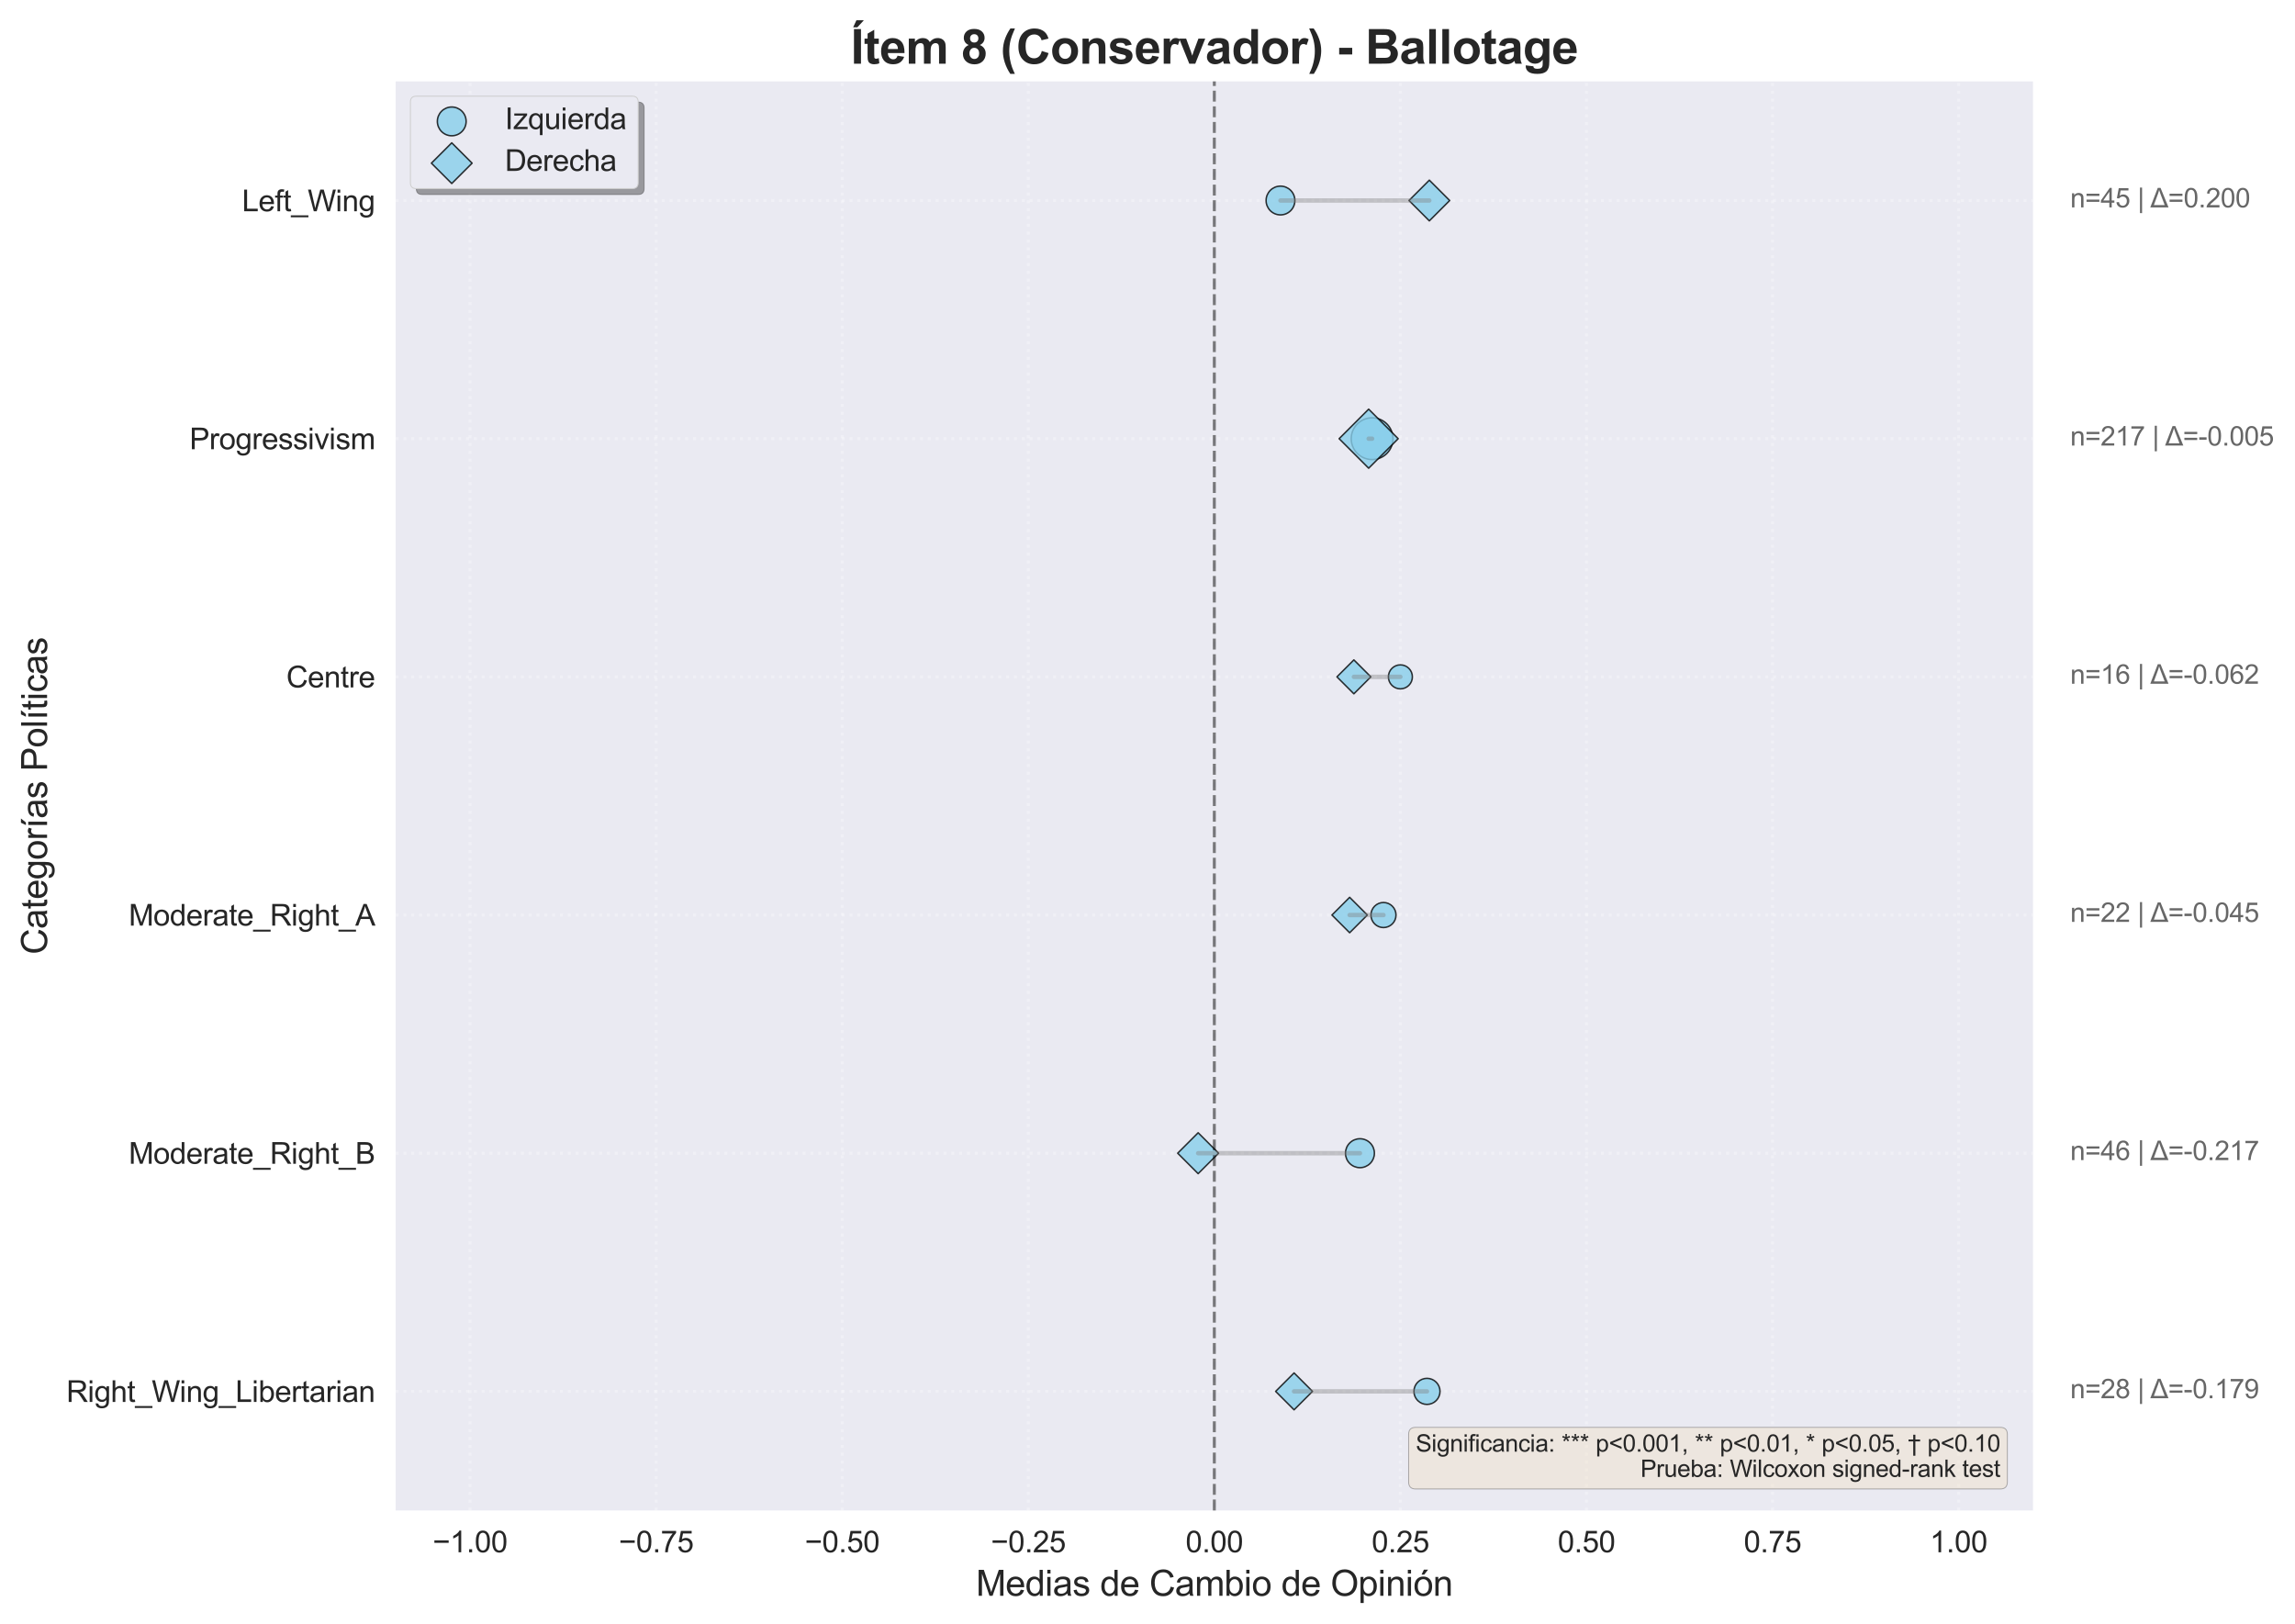<?xml version="1.0" encoding="utf-8" standalone="no"?>
<!DOCTYPE svg PUBLIC "-//W3C//DTD SVG 1.1//EN"
  "http://www.w3.org/Graphics/SVG/1.1/DTD/svg11.dtd">
<svg xmlns:xlink="http://www.w3.org/1999/xlink" width="777.061pt" height="549.881pt" viewBox="0 0 777.061 549.881" xmlns="http://www.w3.org/2000/svg" version="1.1">
 <defs>
  <style type="text/css">*{stroke-linejoin: round; stroke-linecap: butt}</style>
 </defs>
 <g id="figure_1">
  <g id="patch_1">
   <path d="M 0 549.881 
L 777.061 549.881 
L 777.061 0 
L 0 0 
z
" style="fill: #ffffff"/>
  </g>
  <g id="axes_1">
   <g id="patch_2">
    <path d="M 133.957 511.408 
L 688.357 511.408 
L 688.357 27.567 
L 133.957 27.567 
z
" style="fill: #eaeaf2"/>
   </g>
   <g id="matplotlib.axis_1">
    <g id="xtick_1">
     <g id="line2d_1">
      <path d="M 159.157 511.408 
L 159.157 27.567 
" clip-path="url(#p8622c2402c)" style="fill: none; stroke-dasharray: 1,1.65; stroke-dashoffset: 0; stroke: #ffffff; stroke-opacity: 0.3"/>
     </g>
     <g id="line2d_2"/>
     <g id="text_1">
      <!-- −1.00 -->
      <g style="fill: #262626" transform="translate(146.506 525.565) scale(0.1 -0.1)">
       <defs>
        <path id="ArialMT-2212" d="M 3381 1997 
L 356 1997 
L 356 2522 
L 3381 2522 
L 3381 1997 
z
" transform="scale(0.016)"/>
        <path id="ArialMT-31" d="M 2384 0 
L 1822 0 
L 1822 3584 
Q 1619 3391 1289 3197 
Q 959 3003 697 2906 
L 697 3450 
Q 1169 3672 1522 3987 
Q 1875 4303 2022 4600 
L 2384 4600 
L 2384 0 
z
" transform="scale(0.016)"/>
        <path id="ArialMT-2e" d="M 581 0 
L 581 641 
L 1222 641 
L 1222 0 
L 581 0 
z
" transform="scale(0.016)"/>
        <path id="ArialMT-30" d="M 266 2259 
Q 266 3072 433 3567 
Q 600 4063 929 4331 
Q 1259 4600 1759 4600 
Q 2128 4600 2406 4451 
Q 2684 4303 2865 4023 
Q 3047 3744 3150 3342 
Q 3253 2941 3253 2259 
Q 3253 1453 3087 958 
Q 2922 463 2592 192 
Q 2263 -78 1759 -78 
Q 1097 -78 719 397 
Q 266 969 266 2259 
z
M 844 2259 
Q 844 1131 1108 757 
Q 1372 384 1759 384 
Q 2147 384 2411 759 
Q 2675 1134 2675 2259 
Q 2675 3391 2411 3762 
Q 2147 4134 1753 4134 
Q 1366 4134 1134 3806 
Q 844 3388 844 2259 
z
" transform="scale(0.016)"/>
       </defs>
       <use xlink:href="#ArialMT-2212"/>
       <use xlink:href="#ArialMT-31" transform="translate(58.398 0)"/>
       <use xlink:href="#ArialMT-2e" transform="translate(114.014 0)"/>
       <use xlink:href="#ArialMT-30" transform="translate(141.797 0)"/>
       <use xlink:href="#ArialMT-30" transform="translate(197.412 0)"/>
      </g>
     </g>
    </g>
    <g id="xtick_2">
     <g id="line2d_3">
      <path d="M 222.157 511.408 
L 222.157 27.567 
" clip-path="url(#p8622c2402c)" style="fill: none; stroke-dasharray: 1,1.65; stroke-dashoffset: 0; stroke: #ffffff; stroke-opacity: 0.3"/>
     </g>
     <g id="line2d_4"/>
     <g id="text_2">
      <!-- −0.75 -->
      <g style="fill: #262626" transform="translate(209.506 525.565) scale(0.1 -0.1)">
       <defs>
        <path id="ArialMT-37" d="M 303 3981 
L 303 4522 
L 3269 4522 
L 3269 4084 
Q 2831 3619 2401 2847 
Q 1972 2075 1738 1259 
Q 1569 684 1522 0 
L 944 0 
Q 953 541 1156 1306 
Q 1359 2072 1739 2783 
Q 2119 3494 2547 3981 
L 303 3981 
z
" transform="scale(0.016)"/>
        <path id="ArialMT-35" d="M 266 1200 
L 856 1250 
Q 922 819 1161 601 
Q 1400 384 1738 384 
Q 2144 384 2425 690 
Q 2706 997 2706 1503 
Q 2706 1984 2436 2262 
Q 2166 2541 1728 2541 
Q 1456 2541 1237 2417 
Q 1019 2294 894 2097 
L 366 2166 
L 809 4519 
L 3088 4519 
L 3088 3981 
L 1259 3981 
L 1013 2750 
Q 1425 3038 1878 3038 
Q 2478 3038 2890 2622 
Q 3303 2206 3303 1553 
Q 3303 931 2941 478 
Q 2500 -78 1738 -78 
Q 1113 -78 717 272 
Q 322 622 266 1200 
z
" transform="scale(0.016)"/>
       </defs>
       <use xlink:href="#ArialMT-2212"/>
       <use xlink:href="#ArialMT-30" transform="translate(58.398 0)"/>
       <use xlink:href="#ArialMT-2e" transform="translate(114.014 0)"/>
       <use xlink:href="#ArialMT-37" transform="translate(141.797 0)"/>
       <use xlink:href="#ArialMT-35" transform="translate(197.412 0)"/>
      </g>
     </g>
    </g>
    <g id="xtick_3">
     <g id="line2d_5">
      <path d="M 285.157 511.408 
L 285.157 27.567 
" clip-path="url(#p8622c2402c)" style="fill: none; stroke-dasharray: 1,1.65; stroke-dashoffset: 0; stroke: #ffffff; stroke-opacity: 0.3"/>
     </g>
     <g id="line2d_6"/>
     <g id="text_3">
      <!-- −0.50 -->
      <g style="fill: #262626" transform="translate(272.506 525.565) scale(0.1 -0.1)">
       <use xlink:href="#ArialMT-2212"/>
       <use xlink:href="#ArialMT-30" transform="translate(58.398 0)"/>
       <use xlink:href="#ArialMT-2e" transform="translate(114.014 0)"/>
       <use xlink:href="#ArialMT-35" transform="translate(141.797 0)"/>
       <use xlink:href="#ArialMT-30" transform="translate(197.412 0)"/>
      </g>
     </g>
    </g>
    <g id="xtick_4">
     <g id="line2d_7">
      <path d="M 348.157 511.408 
L 348.157 27.567 
" clip-path="url(#p8622c2402c)" style="fill: none; stroke-dasharray: 1,1.65; stroke-dashoffset: 0; stroke: #ffffff; stroke-opacity: 0.3"/>
     </g>
     <g id="line2d_8"/>
     <g id="text_4">
      <!-- −0.25 -->
      <g style="fill: #262626" transform="translate(335.506 525.565) scale(0.1 -0.1)">
       <defs>
        <path id="ArialMT-32" d="M 3222 541 
L 3222 0 
L 194 0 
Q 188 203 259 391 
Q 375 700 629 1000 
Q 884 1300 1366 1694 
Q 2113 2306 2375 2664 
Q 2638 3022 2638 3341 
Q 2638 3675 2398 3904 
Q 2159 4134 1775 4134 
Q 1369 4134 1125 3890 
Q 881 3647 878 3216 
L 300 3275 
Q 359 3922 746 4261 
Q 1134 4600 1788 4600 
Q 2447 4600 2831 4234 
Q 3216 3869 3216 3328 
Q 3216 3053 3103 2787 
Q 2991 2522 2730 2228 
Q 2469 1934 1863 1422 
Q 1356 997 1212 845 
Q 1069 694 975 541 
L 3222 541 
z
" transform="scale(0.016)"/>
       </defs>
       <use xlink:href="#ArialMT-2212"/>
       <use xlink:href="#ArialMT-30" transform="translate(58.398 0)"/>
       <use xlink:href="#ArialMT-2e" transform="translate(114.014 0)"/>
       <use xlink:href="#ArialMT-32" transform="translate(141.797 0)"/>
       <use xlink:href="#ArialMT-35" transform="translate(197.412 0)"/>
      </g>
     </g>
    </g>
    <g id="xtick_5">
     <g id="line2d_9">
      <path d="M 411.157 511.408 
L 411.157 27.567 
" clip-path="url(#p8622c2402c)" style="fill: none; stroke-dasharray: 1,1.65; stroke-dashoffset: 0; stroke: #ffffff; stroke-opacity: 0.3"/>
     </g>
     <g id="line2d_10"/>
     <g id="text_5">
      <!-- 0.00 -->
      <g style="fill: #262626" transform="translate(401.426 525.565) scale(0.1 -0.1)">
       <use xlink:href="#ArialMT-30"/>
       <use xlink:href="#ArialMT-2e" transform="translate(55.615 0)"/>
       <use xlink:href="#ArialMT-30" transform="translate(83.398 0)"/>
       <use xlink:href="#ArialMT-30" transform="translate(139.014 0)"/>
      </g>
     </g>
    </g>
    <g id="xtick_6">
     <g id="line2d_11">
      <path d="M 474.157 511.408 
L 474.157 27.567 
" clip-path="url(#p8622c2402c)" style="fill: none; stroke-dasharray: 1,1.65; stroke-dashoffset: 0; stroke: #ffffff; stroke-opacity: 0.3"/>
     </g>
     <g id="line2d_12"/>
     <g id="text_6">
      <!-- 0.25 -->
      <g style="fill: #262626" transform="translate(464.426 525.565) scale(0.1 -0.1)">
       <use xlink:href="#ArialMT-30"/>
       <use xlink:href="#ArialMT-2e" transform="translate(55.615 0)"/>
       <use xlink:href="#ArialMT-32" transform="translate(83.398 0)"/>
       <use xlink:href="#ArialMT-35" transform="translate(139.014 0)"/>
      </g>
     </g>
    </g>
    <g id="xtick_7">
     <g id="line2d_13">
      <path d="M 537.157 511.408 
L 537.157 27.567 
" clip-path="url(#p8622c2402c)" style="fill: none; stroke-dasharray: 1,1.65; stroke-dashoffset: 0; stroke: #ffffff; stroke-opacity: 0.3"/>
     </g>
     <g id="line2d_14"/>
     <g id="text_7">
      <!-- 0.50 -->
      <g style="fill: #262626" transform="translate(527.426 525.565) scale(0.1 -0.1)">
       <use xlink:href="#ArialMT-30"/>
       <use xlink:href="#ArialMT-2e" transform="translate(55.615 0)"/>
       <use xlink:href="#ArialMT-35" transform="translate(83.398 0)"/>
       <use xlink:href="#ArialMT-30" transform="translate(139.014 0)"/>
      </g>
     </g>
    </g>
    <g id="xtick_8">
     <g id="line2d_15">
      <path d="M 600.157 511.408 
L 600.157 27.567 
" clip-path="url(#p8622c2402c)" style="fill: none; stroke-dasharray: 1,1.65; stroke-dashoffset: 0; stroke: #ffffff; stroke-opacity: 0.3"/>
     </g>
     <g id="line2d_16"/>
     <g id="text_8">
      <!-- 0.75 -->
      <g style="fill: #262626" transform="translate(590.426 525.565) scale(0.1 -0.1)">
       <use xlink:href="#ArialMT-30"/>
       <use xlink:href="#ArialMT-2e" transform="translate(55.615 0)"/>
       <use xlink:href="#ArialMT-37" transform="translate(83.398 0)"/>
       <use xlink:href="#ArialMT-35" transform="translate(139.014 0)"/>
      </g>
     </g>
    </g>
    <g id="xtick_9">
     <g id="line2d_17">
      <path d="M 663.157 511.408 
L 663.157 27.567 
" clip-path="url(#p8622c2402c)" style="fill: none; stroke-dasharray: 1,1.65; stroke-dashoffset: 0; stroke: #ffffff; stroke-opacity: 0.3"/>
     </g>
     <g id="line2d_18"/>
     <g id="text_9">
      <!-- 1.00 -->
      <g style="fill: #262626" transform="translate(653.426 525.565) scale(0.1 -0.1)">
       <use xlink:href="#ArialMT-31"/>
       <use xlink:href="#ArialMT-2e" transform="translate(55.615 0)"/>
       <use xlink:href="#ArialMT-30" transform="translate(83.398 0)"/>
       <use xlink:href="#ArialMT-30" transform="translate(139.014 0)"/>
      </g>
     </g>
    </g>
    <g id="text_10">
     <!-- Medias de Cambio de Opinión -->
     <g style="fill: #262626" transform="translate(330.449 540.296) scale(0.12 -0.12)">
      <defs>
       <path id="ArialMT-4d" d="M 475 0 
L 475 4581 
L 1388 4581 
L 2472 1338 
Q 2622 884 2691 659 
Q 2769 909 2934 1394 
L 4031 4581 
L 4847 4581 
L 4847 0 
L 4263 0 
L 4263 3834 
L 2931 0 
L 2384 0 
L 1059 3900 
L 1059 0 
L 475 0 
z
" transform="scale(0.016)"/>
       <path id="ArialMT-65" d="M 2694 1069 
L 3275 997 
Q 3138 488 2766 206 
Q 2394 -75 1816 -75 
Q 1088 -75 661 373 
Q 234 822 234 1631 
Q 234 2469 665 2931 
Q 1097 3394 1784 3394 
Q 2450 3394 2872 2941 
Q 3294 2488 3294 1666 
Q 3294 1616 3291 1516 
L 816 1516 
Q 847 969 1125 678 
Q 1403 388 1819 388 
Q 2128 388 2347 550 
Q 2566 713 2694 1069 
z
M 847 1978 
L 2700 1978 
Q 2663 2397 2488 2606 
Q 2219 2931 1791 2931 
Q 1403 2931 1139 2672 
Q 875 2413 847 1978 
z
" transform="scale(0.016)"/>
       <path id="ArialMT-64" d="M 2575 0 
L 2575 419 
Q 2259 -75 1647 -75 
Q 1250 -75 917 144 
Q 584 363 401 755 
Q 219 1147 219 1656 
Q 219 2153 384 2558 
Q 550 2963 881 3178 
Q 1213 3394 1622 3394 
Q 1922 3394 2156 3267 
Q 2391 3141 2538 2938 
L 2538 4581 
L 3097 4581 
L 3097 0 
L 2575 0 
z
M 797 1656 
Q 797 1019 1065 703 
Q 1334 388 1700 388 
Q 2069 388 2326 689 
Q 2584 991 2584 1609 
Q 2584 2291 2321 2609 
Q 2059 2928 1675 2928 
Q 1300 2928 1048 2622 
Q 797 2316 797 1656 
z
" transform="scale(0.016)"/>
       <path id="ArialMT-69" d="M 425 3934 
L 425 4581 
L 988 4581 
L 988 3934 
L 425 3934 
z
M 425 0 
L 425 3319 
L 988 3319 
L 988 0 
L 425 0 
z
" transform="scale(0.016)"/>
       <path id="ArialMT-61" d="M 2588 409 
Q 2275 144 1986 34 
Q 1697 -75 1366 -75 
Q 819 -75 525 192 
Q 231 459 231 875 
Q 231 1119 342 1320 
Q 453 1522 633 1644 
Q 813 1766 1038 1828 
Q 1203 1872 1538 1913 
Q 2219 1994 2541 2106 
Q 2544 2222 2544 2253 
Q 2544 2597 2384 2738 
Q 2169 2928 1744 2928 
Q 1347 2928 1158 2789 
Q 969 2650 878 2297 
L 328 2372 
Q 403 2725 575 2942 
Q 747 3159 1072 3276 
Q 1397 3394 1825 3394 
Q 2250 3394 2515 3294 
Q 2781 3194 2906 3042 
Q 3031 2891 3081 2659 
Q 3109 2516 3109 2141 
L 3109 1391 
Q 3109 606 3145 398 
Q 3181 191 3288 0 
L 2700 0 
Q 2613 175 2588 409 
z
M 2541 1666 
Q 2234 1541 1622 1453 
Q 1275 1403 1131 1340 
Q 988 1278 909 1158 
Q 831 1038 831 891 
Q 831 666 1001 516 
Q 1172 366 1500 366 
Q 1825 366 2078 508 
Q 2331 650 2450 897 
Q 2541 1088 2541 1459 
L 2541 1666 
z
" transform="scale(0.016)"/>
       <path id="ArialMT-73" d="M 197 991 
L 753 1078 
Q 800 744 1014 566 
Q 1228 388 1613 388 
Q 2000 388 2187 545 
Q 2375 703 2375 916 
Q 2375 1106 2209 1216 
Q 2094 1291 1634 1406 
Q 1016 1563 777 1677 
Q 538 1791 414 1992 
Q 291 2194 291 2438 
Q 291 2659 392 2848 
Q 494 3038 669 3163 
Q 800 3259 1026 3326 
Q 1253 3394 1513 3394 
Q 1903 3394 2198 3281 
Q 2494 3169 2634 2976 
Q 2775 2784 2828 2463 
L 2278 2388 
Q 2241 2644 2061 2787 
Q 1881 2931 1553 2931 
Q 1166 2931 1000 2803 
Q 834 2675 834 2503 
Q 834 2394 903 2306 
Q 972 2216 1119 2156 
Q 1203 2125 1616 2013 
Q 2213 1853 2448 1751 
Q 2684 1650 2818 1456 
Q 2953 1263 2953 975 
Q 2953 694 2789 445 
Q 2625 197 2315 61 
Q 2006 -75 1616 -75 
Q 969 -75 630 194 
Q 291 463 197 991 
z
" transform="scale(0.016)"/>
       <path id="ArialMT-20" transform="scale(0.016)"/>
       <path id="ArialMT-43" d="M 3763 1606 
L 4369 1453 
Q 4178 706 3683 314 
Q 3188 -78 2472 -78 
Q 1731 -78 1267 223 
Q 803 525 561 1097 
Q 319 1669 319 2325 
Q 319 3041 592 3573 
Q 866 4106 1370 4382 
Q 1875 4659 2481 4659 
Q 3169 4659 3637 4309 
Q 4106 3959 4291 3325 
L 3694 3184 
Q 3534 3684 3231 3912 
Q 2928 4141 2469 4141 
Q 1941 4141 1586 3887 
Q 1231 3634 1087 3207 
Q 944 2781 944 2328 
Q 944 1744 1114 1308 
Q 1284 872 1643 656 
Q 2003 441 2422 441 
Q 2931 441 3284 734 
Q 3638 1028 3763 1606 
z
" transform="scale(0.016)"/>
       <path id="ArialMT-6d" d="M 422 0 
L 422 3319 
L 925 3319 
L 925 2853 
Q 1081 3097 1340 3245 
Q 1600 3394 1931 3394 
Q 2300 3394 2536 3241 
Q 2772 3088 2869 2813 
Q 3263 3394 3894 3394 
Q 4388 3394 4653 3120 
Q 4919 2847 4919 2278 
L 4919 0 
L 4359 0 
L 4359 2091 
Q 4359 2428 4304 2576 
Q 4250 2725 4106 2815 
Q 3963 2906 3769 2906 
Q 3419 2906 3187 2673 
Q 2956 2441 2956 1928 
L 2956 0 
L 2394 0 
L 2394 2156 
Q 2394 2531 2256 2718 
Q 2119 2906 1806 2906 
Q 1569 2906 1367 2781 
Q 1166 2656 1075 2415 
Q 984 2175 984 1722 
L 984 0 
L 422 0 
z
" transform="scale(0.016)"/>
       <path id="ArialMT-62" d="M 941 0 
L 419 0 
L 419 4581 
L 981 4581 
L 981 2947 
Q 1338 3394 1891 3394 
Q 2197 3394 2470 3270 
Q 2744 3147 2920 2923 
Q 3097 2700 3197 2384 
Q 3297 2069 3297 1709 
Q 3297 856 2875 390 
Q 2453 -75 1863 -75 
Q 1275 -75 941 416 
L 941 0 
z
M 934 1684 
Q 934 1088 1097 822 
Q 1363 388 1816 388 
Q 2184 388 2453 708 
Q 2722 1028 2722 1663 
Q 2722 2313 2464 2622 
Q 2206 2931 1841 2931 
Q 1472 2931 1203 2611 
Q 934 2291 934 1684 
z
" transform="scale(0.016)"/>
       <path id="ArialMT-6f" d="M 213 1659 
Q 213 2581 725 3025 
Q 1153 3394 1769 3394 
Q 2453 3394 2887 2945 
Q 3322 2497 3322 1706 
Q 3322 1066 3130 698 
Q 2938 331 2570 128 
Q 2203 -75 1769 -75 
Q 1072 -75 642 372 
Q 213 819 213 1659 
z
M 791 1659 
Q 791 1022 1069 705 
Q 1347 388 1769 388 
Q 2188 388 2466 706 
Q 2744 1025 2744 1678 
Q 2744 2294 2464 2611 
Q 2184 2928 1769 2928 
Q 1347 2928 1069 2612 
Q 791 2297 791 1659 
z
" transform="scale(0.016)"/>
       <path id="ArialMT-4f" d="M 309 2231 
Q 309 3372 921 4017 
Q 1534 4663 2503 4663 
Q 3138 4663 3647 4359 
Q 4156 4056 4423 3514 
Q 4691 2972 4691 2284 
Q 4691 1588 4409 1038 
Q 4128 488 3612 205 
Q 3097 -78 2500 -78 
Q 1853 -78 1343 234 
Q 834 547 571 1087 
Q 309 1628 309 2231 
z
M 934 2222 
Q 934 1394 1379 917 
Q 1825 441 2497 441 
Q 3181 441 3623 922 
Q 4066 1403 4066 2288 
Q 4066 2847 3877 3264 
Q 3688 3681 3323 3911 
Q 2959 4141 2506 4141 
Q 1863 4141 1398 3698 
Q 934 3256 934 2222 
z
" transform="scale(0.016)"/>
       <path id="ArialMT-70" d="M 422 -1272 
L 422 3319 
L 934 3319 
L 934 2888 
Q 1116 3141 1344 3267 
Q 1572 3394 1897 3394 
Q 2322 3394 2647 3175 
Q 2972 2956 3137 2557 
Q 3303 2159 3303 1684 
Q 3303 1175 3120 767 
Q 2938 359 2589 142 
Q 2241 -75 1856 -75 
Q 1575 -75 1351 44 
Q 1128 163 984 344 
L 984 -1272 
L 422 -1272 
z
M 931 1641 
Q 931 1000 1190 694 
Q 1450 388 1819 388 
Q 2194 388 2461 705 
Q 2728 1022 2728 1688 
Q 2728 2322 2467 2637 
Q 2206 2953 1844 2953 
Q 1484 2953 1207 2617 
Q 931 2281 931 1641 
z
" transform="scale(0.016)"/>
       <path id="ArialMT-6e" d="M 422 0 
L 422 3319 
L 928 3319 
L 928 2847 
Q 1294 3394 1984 3394 
Q 2284 3394 2536 3286 
Q 2788 3178 2913 3003 
Q 3038 2828 3088 2588 
Q 3119 2431 3119 2041 
L 3119 0 
L 2556 0 
L 2556 2019 
Q 2556 2363 2490 2533 
Q 2425 2703 2258 2804 
Q 2091 2906 1866 2906 
Q 1506 2906 1245 2678 
Q 984 2450 984 1813 
L 984 0 
L 422 0 
z
" transform="scale(0.016)"/>
       <path id="ArialMT-f3" d="M 213 1659 
Q 213 2581 725 3025 
Q 1153 3394 1769 3394 
Q 2453 3394 2887 2945 
Q 3322 2497 3322 1706 
Q 3322 1066 3130 698 
Q 2938 331 2570 128 
Q 2203 -75 1769 -75 
Q 1072 -75 642 372 
Q 213 819 213 1659 
z
M 791 1659 
Q 791 1022 1069 705 
Q 1347 388 1769 388 
Q 2188 388 2466 706 
Q 2744 1025 2744 1678 
Q 2744 2294 2464 2611 
Q 2184 2928 1769 2928 
Q 1347 2928 1069 2612 
Q 791 2297 791 1659 
z
M 1454 3731 
L 1869 4606 
L 2607 4606 
L 1919 3731 
L 1454 3731 
z
" transform="scale(0.016)"/>
      </defs>
      <use xlink:href="#ArialMT-4d"/>
      <use xlink:href="#ArialMT-65" transform="translate(83.301 0)"/>
      <use xlink:href="#ArialMT-64" transform="translate(138.916 0)"/>
      <use xlink:href="#ArialMT-69" transform="translate(194.531 0)"/>
      <use xlink:href="#ArialMT-61" transform="translate(216.748 0)"/>
      <use xlink:href="#ArialMT-73" transform="translate(272.363 0)"/>
      <use xlink:href="#ArialMT-20" transform="translate(322.363 0)"/>
      <use xlink:href="#ArialMT-64" transform="translate(350.146 0)"/>
      <use xlink:href="#ArialMT-65" transform="translate(405.762 0)"/>
      <use xlink:href="#ArialMT-20" transform="translate(461.377 0)"/>
      <use xlink:href="#ArialMT-43" transform="translate(489.16 0)"/>
      <use xlink:href="#ArialMT-61" transform="translate(561.377 0)"/>
      <use xlink:href="#ArialMT-6d" transform="translate(616.992 0)"/>
      <use xlink:href="#ArialMT-62" transform="translate(700.293 0)"/>
      <use xlink:href="#ArialMT-69" transform="translate(755.908 0)"/>
      <use xlink:href="#ArialMT-6f" transform="translate(778.125 0)"/>
      <use xlink:href="#ArialMT-20" transform="translate(833.74 0)"/>
      <use xlink:href="#ArialMT-64" transform="translate(861.523 0)"/>
      <use xlink:href="#ArialMT-65" transform="translate(917.139 0)"/>
      <use xlink:href="#ArialMT-20" transform="translate(972.754 0)"/>
      <use xlink:href="#ArialMT-4f" transform="translate(1000.537 0)"/>
      <use xlink:href="#ArialMT-70" transform="translate(1078.32 0)"/>
      <use xlink:href="#ArialMT-69" transform="translate(1133.936 0)"/>
      <use xlink:href="#ArialMT-6e" transform="translate(1156.152 0)"/>
      <use xlink:href="#ArialMT-69" transform="translate(1211.768 0)"/>
      <use xlink:href="#ArialMT-f3" transform="translate(1233.984 0)"/>
      <use xlink:href="#ArialMT-6e" transform="translate(1289.6 0)"/>
     </g>
    </g>
   </g>
   <g id="matplotlib.axis_2">
    <g id="ytick_1">
     <g id="line2d_19">
      <path d="M 133.957 67.888 
L 688.357 67.888 
" clip-path="url(#p8622c2402c)" style="fill: none; stroke-dasharray: 1,1.65; stroke-dashoffset: 0; stroke: #ffffff; stroke-opacity: 0.3"/>
     </g>
     <g id="line2d_20"/>
     <g id="text_11">
      <!-- Left_Wing -->
      <g style="fill: #262626" transform="translate(81.935 71.527) scale(0.1 -0.1)">
       <defs>
        <path id="ArialMT-4c" d="M 469 0 
L 469 4581 
L 1075 4581 
L 1075 541 
L 3331 541 
L 3331 0 
L 469 0 
z
" transform="scale(0.016)"/>
        <path id="ArialMT-66" d="M 556 0 
L 556 2881 
L 59 2881 
L 59 3319 
L 556 3319 
L 556 3672 
Q 556 4006 616 4169 
Q 697 4388 901 4523 
Q 1106 4659 1475 4659 
Q 1713 4659 2000 4603 
L 1916 4113 
Q 1741 4144 1584 4144 
Q 1328 4144 1222 4034 
Q 1116 3925 1116 3625 
L 1116 3319 
L 1763 3319 
L 1763 2881 
L 1116 2881 
L 1116 0 
L 556 0 
z
" transform="scale(0.016)"/>
        <path id="ArialMT-74" d="M 1650 503 
L 1731 6 
Q 1494 -44 1306 -44 
Q 1000 -44 831 53 
Q 663 150 594 308 
Q 525 466 525 972 
L 525 2881 
L 113 2881 
L 113 3319 
L 525 3319 
L 525 4141 
L 1084 4478 
L 1084 3319 
L 1650 3319 
L 1650 2881 
L 1084 2881 
L 1084 941 
Q 1084 700 1114 631 
Q 1144 563 1211 522 
Q 1278 481 1403 481 
Q 1497 481 1650 503 
z
" transform="scale(0.016)"/>
        <path id="ArialMT-5f" d="M -97 -1272 
L -97 -866 
L 3631 -866 
L 3631 -1272 
L -97 -1272 
z
" transform="scale(0.016)"/>
        <path id="ArialMT-57" d="M 1294 0 
L 78 4581 
L 700 4581 
L 1397 1578 
Q 1509 1106 1591 641 
Q 1766 1375 1797 1488 
L 2669 4581 
L 3400 4581 
L 4056 2263 
Q 4303 1400 4413 641 
Q 4500 1075 4641 1638 
L 5359 4581 
L 5969 4581 
L 4713 0 
L 4128 0 
L 3163 3491 
Q 3041 3928 3019 4028 
Q 2947 3713 2884 3491 
L 1913 0 
L 1294 0 
z
" transform="scale(0.016)"/>
        <path id="ArialMT-67" d="M 319 -275 
L 866 -356 
Q 900 -609 1056 -725 
Q 1266 -881 1628 -881 
Q 2019 -881 2231 -725 
Q 2444 -569 2519 -288 
Q 2563 -116 2559 434 
Q 2191 0 1641 0 
Q 956 0 581 494 
Q 206 988 206 1678 
Q 206 2153 378 2554 
Q 550 2956 876 3175 
Q 1203 3394 1644 3394 
Q 2231 3394 2613 2919 
L 2613 3319 
L 3131 3319 
L 3131 450 
Q 3131 -325 2973 -648 
Q 2816 -972 2473 -1159 
Q 2131 -1347 1631 -1347 
Q 1038 -1347 672 -1080 
Q 306 -813 319 -275 
z
M 784 1719 
Q 784 1066 1043 766 
Q 1303 466 1694 466 
Q 2081 466 2343 764 
Q 2606 1063 2606 1700 
Q 2606 2309 2336 2618 
Q 2066 2928 1684 2928 
Q 1309 2928 1046 2623 
Q 784 2319 784 1719 
z
" transform="scale(0.016)"/>
       </defs>
       <use xlink:href="#ArialMT-4c"/>
       <use xlink:href="#ArialMT-65" transform="translate(55.615 0)"/>
       <use xlink:href="#ArialMT-66" transform="translate(111.23 0)"/>
       <use xlink:href="#ArialMT-74" transform="translate(139.014 0)"/>
       <use xlink:href="#ArialMT-5f" transform="translate(166.797 0)"/>
       <use xlink:href="#ArialMT-57" transform="translate(222.412 0)"/>
       <use xlink:href="#ArialMT-69" transform="translate(316.797 0)"/>
       <use xlink:href="#ArialMT-6e" transform="translate(339.014 0)"/>
       <use xlink:href="#ArialMT-67" transform="translate(394.629 0)"/>
      </g>
     </g>
    </g>
    <g id="ytick_2">
     <g id="line2d_21">
      <path d="M 133.957 148.528 
L 688.357 148.528 
" clip-path="url(#p8622c2402c)" style="fill: none; stroke-dasharray: 1,1.65; stroke-dashoffset: 0; stroke: #ffffff; stroke-opacity: 0.3"/>
     </g>
     <g id="line2d_22"/>
     <g id="text_12">
      <!-- Progressivism -->
      <g style="fill: #262626" transform="translate(64.171 152.106) scale(0.1 -0.1)">
       <defs>
        <path id="ArialMT-50" d="M 494 0 
L 494 4581 
L 2222 4581 
Q 2678 4581 2919 4538 
Q 3256 4481 3484 4323 
Q 3713 4166 3852 3881 
Q 3991 3597 3991 3256 
Q 3991 2672 3619 2267 
Q 3247 1863 2275 1863 
L 1100 1863 
L 1100 0 
L 494 0 
z
M 1100 2403 
L 2284 2403 
Q 2872 2403 3119 2622 
Q 3366 2841 3366 3238 
Q 3366 3525 3220 3729 
Q 3075 3934 2838 4000 
Q 2684 4041 2272 4041 
L 1100 4041 
L 1100 2403 
z
" transform="scale(0.016)"/>
        <path id="ArialMT-72" d="M 416 0 
L 416 3319 
L 922 3319 
L 922 2816 
Q 1116 3169 1280 3281 
Q 1444 3394 1641 3394 
Q 1925 3394 2219 3213 
L 2025 2691 
Q 1819 2813 1613 2813 
Q 1428 2813 1281 2702 
Q 1134 2591 1072 2394 
Q 978 2094 978 1738 
L 978 0 
L 416 0 
z
" transform="scale(0.016)"/>
        <path id="ArialMT-76" d="M 1344 0 
L 81 3319 
L 675 3319 
L 1388 1331 
Q 1503 1009 1600 663 
Q 1675 925 1809 1294 
L 2547 3319 
L 3125 3319 
L 1869 0 
L 1344 0 
z
" transform="scale(0.016)"/>
       </defs>
       <use xlink:href="#ArialMT-50"/>
       <use xlink:href="#ArialMT-72" transform="translate(66.699 0)"/>
       <use xlink:href="#ArialMT-6f" transform="translate(100 0)"/>
       <use xlink:href="#ArialMT-67" transform="translate(155.615 0)"/>
       <use xlink:href="#ArialMT-72" transform="translate(211.23 0)"/>
       <use xlink:href="#ArialMT-65" transform="translate(244.531 0)"/>
       <use xlink:href="#ArialMT-73" transform="translate(300.146 0)"/>
       <use xlink:href="#ArialMT-73" transform="translate(350.146 0)"/>
       <use xlink:href="#ArialMT-69" transform="translate(400.146 0)"/>
       <use xlink:href="#ArialMT-76" transform="translate(422.363 0)"/>
       <use xlink:href="#ArialMT-69" transform="translate(472.363 0)"/>
       <use xlink:href="#ArialMT-73" transform="translate(494.58 0)"/>
       <use xlink:href="#ArialMT-6d" transform="translate(544.58 0)"/>
      </g>
     </g>
    </g>
    <g id="ytick_3">
     <g id="line2d_23">
      <path d="M 133.957 229.167 
L 688.357 229.167 
" clip-path="url(#p8622c2402c)" style="fill: none; stroke-dasharray: 1,1.65; stroke-dashoffset: 0; stroke: #ffffff; stroke-opacity: 0.3"/>
     </g>
     <g id="line2d_24"/>
     <g id="text_13">
      <!-- Centre -->
      <g style="fill: #262626" transform="translate(96.944 232.746) scale(0.1 -0.1)">
       <use xlink:href="#ArialMT-43"/>
       <use xlink:href="#ArialMT-65" transform="translate(72.217 0)"/>
       <use xlink:href="#ArialMT-6e" transform="translate(127.832 0)"/>
       <use xlink:href="#ArialMT-74" transform="translate(183.447 0)"/>
       <use xlink:href="#ArialMT-72" transform="translate(211.23 0)"/>
       <use xlink:href="#ArialMT-65" transform="translate(244.531 0)"/>
      </g>
     </g>
    </g>
    <g id="ytick_4">
     <g id="line2d_25">
      <path d="M 133.957 309.808 
L 688.357 309.808 
" clip-path="url(#p8622c2402c)" style="fill: none; stroke-dasharray: 1,1.65; stroke-dashoffset: 0; stroke: #ffffff; stroke-opacity: 0.3"/>
     </g>
     <g id="line2d_26"/>
     <g id="text_14">
      <!-- Moderate_Right_A -->
      <g style="fill: #262626" transform="translate(43.578 313.386) scale(0.1 -0.1)">
       <defs>
        <path id="ArialMT-52" d="M 503 0 
L 503 4581 
L 2534 4581 
Q 3147 4581 3465 4457 
Q 3784 4334 3975 4021 
Q 4166 3709 4166 3331 
Q 4166 2844 3850 2509 
Q 3534 2175 2875 2084 
Q 3116 1969 3241 1856 
Q 3506 1613 3744 1247 
L 4541 0 
L 3778 0 
L 3172 953 
Q 2906 1366 2734 1584 
Q 2563 1803 2427 1890 
Q 2291 1978 2150 2013 
Q 2047 2034 1813 2034 
L 1109 2034 
L 1109 0 
L 503 0 
z
M 1109 2559 
L 2413 2559 
Q 2828 2559 3062 2645 
Q 3297 2731 3419 2920 
Q 3541 3109 3541 3331 
Q 3541 3656 3305 3865 
Q 3069 4075 2559 4075 
L 1109 4075 
L 1109 2559 
z
" transform="scale(0.016)"/>
        <path id="ArialMT-68" d="M 422 0 
L 422 4581 
L 984 4581 
L 984 2938 
Q 1378 3394 1978 3394 
Q 2347 3394 2619 3248 
Q 2891 3103 3008 2847 
Q 3125 2591 3125 2103 
L 3125 0 
L 2563 0 
L 2563 2103 
Q 2563 2525 2380 2717 
Q 2197 2909 1863 2909 
Q 1613 2909 1392 2779 
Q 1172 2650 1078 2428 
Q 984 2206 984 1816 
L 984 0 
L 422 0 
z
" transform="scale(0.016)"/>
        <path id="ArialMT-41" d="M -9 0 
L 1750 4581 
L 2403 4581 
L 4278 0 
L 3588 0 
L 3053 1388 
L 1138 1388 
L 634 0 
L -9 0 
z
M 1313 1881 
L 2866 1881 
L 2388 3150 
Q 2169 3728 2063 4100 
Q 1975 3659 1816 3225 
L 1313 1881 
z
" transform="scale(0.016)"/>
       </defs>
       <use xlink:href="#ArialMT-4d"/>
       <use xlink:href="#ArialMT-6f" transform="translate(83.301 0)"/>
       <use xlink:href="#ArialMT-64" transform="translate(138.916 0)"/>
       <use xlink:href="#ArialMT-65" transform="translate(194.531 0)"/>
       <use xlink:href="#ArialMT-72" transform="translate(250.146 0)"/>
       <use xlink:href="#ArialMT-61" transform="translate(283.447 0)"/>
       <use xlink:href="#ArialMT-74" transform="translate(339.062 0)"/>
       <use xlink:href="#ArialMT-65" transform="translate(366.846 0)"/>
       <use xlink:href="#ArialMT-5f" transform="translate(422.461 0)"/>
       <use xlink:href="#ArialMT-52" transform="translate(478.076 0)"/>
       <use xlink:href="#ArialMT-69" transform="translate(550.293 0)"/>
       <use xlink:href="#ArialMT-67" transform="translate(572.51 0)"/>
       <use xlink:href="#ArialMT-68" transform="translate(628.125 0)"/>
       <use xlink:href="#ArialMT-74" transform="translate(683.74 0)"/>
       <use xlink:href="#ArialMT-5f" transform="translate(711.523 0)"/>
       <use xlink:href="#ArialMT-41" transform="translate(767.139 0)"/>
      </g>
     </g>
    </g>
    <g id="ytick_5">
     <g id="line2d_27">
      <path d="M 133.957 390.447 
L 688.357 390.447 
" clip-path="url(#p8622c2402c)" style="fill: none; stroke-dasharray: 1,1.65; stroke-dashoffset: 0; stroke: #ffffff; stroke-opacity: 0.3"/>
     </g>
     <g id="line2d_28"/>
     <g id="text_15">
      <!-- Moderate_Right_B -->
      <g style="fill: #262626" transform="translate(43.578 394.026) scale(0.1 -0.1)">
       <defs>
        <path id="ArialMT-42" d="M 469 0 
L 469 4581 
L 2188 4581 
Q 2713 4581 3030 4442 
Q 3347 4303 3526 4014 
Q 3706 3725 3706 3409 
Q 3706 3116 3547 2856 
Q 3388 2597 3066 2438 
Q 3481 2316 3704 2022 
Q 3928 1728 3928 1328 
Q 3928 1006 3792 729 
Q 3656 453 3456 303 
Q 3256 153 2954 76 
Q 2653 0 2216 0 
L 469 0 
z
M 1075 2656 
L 2066 2656 
Q 2469 2656 2644 2709 
Q 2875 2778 2992 2937 
Q 3109 3097 3109 3338 
Q 3109 3566 3000 3739 
Q 2891 3913 2687 3977 
Q 2484 4041 1991 4041 
L 1075 4041 
L 1075 2656 
z
M 1075 541 
L 2216 541 
Q 2509 541 2628 563 
Q 2838 600 2978 687 
Q 3119 775 3209 942 
Q 3300 1109 3300 1328 
Q 3300 1584 3169 1773 
Q 3038 1963 2805 2039 
Q 2572 2116 2134 2116 
L 1075 2116 
L 1075 541 
z
" transform="scale(0.016)"/>
       </defs>
       <use xlink:href="#ArialMT-4d"/>
       <use xlink:href="#ArialMT-6f" transform="translate(83.301 0)"/>
       <use xlink:href="#ArialMT-64" transform="translate(138.916 0)"/>
       <use xlink:href="#ArialMT-65" transform="translate(194.531 0)"/>
       <use xlink:href="#ArialMT-72" transform="translate(250.146 0)"/>
       <use xlink:href="#ArialMT-61" transform="translate(283.447 0)"/>
       <use xlink:href="#ArialMT-74" transform="translate(339.062 0)"/>
       <use xlink:href="#ArialMT-65" transform="translate(366.846 0)"/>
       <use xlink:href="#ArialMT-5f" transform="translate(422.461 0)"/>
       <use xlink:href="#ArialMT-52" transform="translate(478.076 0)"/>
       <use xlink:href="#ArialMT-69" transform="translate(550.293 0)"/>
       <use xlink:href="#ArialMT-67" transform="translate(572.51 0)"/>
       <use xlink:href="#ArialMT-68" transform="translate(628.125 0)"/>
       <use xlink:href="#ArialMT-74" transform="translate(683.74 0)"/>
       <use xlink:href="#ArialMT-5f" transform="translate(711.523 0)"/>
       <use xlink:href="#ArialMT-42" transform="translate(767.139 0)"/>
      </g>
     </g>
    </g>
    <g id="ytick_6">
     <g id="line2d_29">
      <path d="M 133.957 471.087 
L 688.357 471.087 
" clip-path="url(#p8622c2402c)" style="fill: none; stroke-dasharray: 1,1.65; stroke-dashoffset: 0; stroke: #ffffff; stroke-opacity: 0.3"/>
     </g>
     <g id="line2d_30"/>
     <g id="text_16">
      <!-- Right_Wing_Libertarian -->
      <g style="fill: #262626" transform="translate(22.461 474.666) scale(0.1 -0.1)">
       <use xlink:href="#ArialMT-52"/>
       <use xlink:href="#ArialMT-69" transform="translate(72.217 0)"/>
       <use xlink:href="#ArialMT-67" transform="translate(94.434 0)"/>
       <use xlink:href="#ArialMT-68" transform="translate(150.049 0)"/>
       <use xlink:href="#ArialMT-74" transform="translate(205.664 0)"/>
       <use xlink:href="#ArialMT-5f" transform="translate(233.447 0)"/>
       <use xlink:href="#ArialMT-57" transform="translate(289.062 0)"/>
       <use xlink:href="#ArialMT-69" transform="translate(383.447 0)"/>
       <use xlink:href="#ArialMT-6e" transform="translate(405.664 0)"/>
       <use xlink:href="#ArialMT-67" transform="translate(461.279 0)"/>
       <use xlink:href="#ArialMT-5f" transform="translate(516.895 0)"/>
       <use xlink:href="#ArialMT-4c" transform="translate(572.51 0)"/>
       <use xlink:href="#ArialMT-69" transform="translate(628.125 0)"/>
       <use xlink:href="#ArialMT-62" transform="translate(650.342 0)"/>
       <use xlink:href="#ArialMT-65" transform="translate(705.957 0)"/>
       <use xlink:href="#ArialMT-72" transform="translate(761.572 0)"/>
       <use xlink:href="#ArialMT-74" transform="translate(794.873 0)"/>
       <use xlink:href="#ArialMT-61" transform="translate(822.656 0)"/>
       <use xlink:href="#ArialMT-72" transform="translate(878.271 0)"/>
       <use xlink:href="#ArialMT-69" transform="translate(911.572 0)"/>
       <use xlink:href="#ArialMT-61" transform="translate(933.789 0)"/>
       <use xlink:href="#ArialMT-6e" transform="translate(989.404 0)"/>
      </g>
     </g>
    </g>
    <g id="text_17">
     <!-- Categorías Políticas -->
     <g style="fill: #262626" transform="translate(15.936 323.177) rotate(-90) scale(0.12 -0.12)">
      <defs>
       <path id="ArialMT-ed" d="M 619 0 
L 619 3319 
L 1181 3319 
L 1181 0 
L 619 0 
z
M 590 3731 
L 1005 4606 
L 1743 4606 
L 1055 3731 
L 590 3731 
z
" transform="scale(0.016)"/>
       <path id="ArialMT-6c" d="M 409 0 
L 409 4581 
L 972 4581 
L 972 0 
L 409 0 
z
" transform="scale(0.016)"/>
       <path id="ArialMT-63" d="M 2588 1216 
L 3141 1144 
Q 3050 572 2676 248 
Q 2303 -75 1759 -75 
Q 1078 -75 664 370 
Q 250 816 250 1647 
Q 250 2184 428 2587 
Q 606 2991 970 3192 
Q 1334 3394 1763 3394 
Q 2303 3394 2647 3120 
Q 2991 2847 3088 2344 
L 2541 2259 
Q 2463 2594 2264 2762 
Q 2066 2931 1784 2931 
Q 1359 2931 1093 2626 
Q 828 2322 828 1663 
Q 828 994 1084 691 
Q 1341 388 1753 388 
Q 2084 388 2306 591 
Q 2528 794 2588 1216 
z
" transform="scale(0.016)"/>
      </defs>
      <use xlink:href="#ArialMT-43"/>
      <use xlink:href="#ArialMT-61" transform="translate(72.217 0)"/>
      <use xlink:href="#ArialMT-74" transform="translate(127.832 0)"/>
      <use xlink:href="#ArialMT-65" transform="translate(155.615 0)"/>
      <use xlink:href="#ArialMT-67" transform="translate(211.23 0)"/>
      <use xlink:href="#ArialMT-6f" transform="translate(266.846 0)"/>
      <use xlink:href="#ArialMT-72" transform="translate(322.461 0)"/>
      <use xlink:href="#ArialMT-ed" transform="translate(355.762 0)"/>
      <use xlink:href="#ArialMT-61" transform="translate(383.545 0)"/>
      <use xlink:href="#ArialMT-73" transform="translate(439.16 0)"/>
      <use xlink:href="#ArialMT-20" transform="translate(489.16 0)"/>
      <use xlink:href="#ArialMT-50" transform="translate(516.943 0)"/>
      <use xlink:href="#ArialMT-6f" transform="translate(583.643 0)"/>
      <use xlink:href="#ArialMT-6c" transform="translate(639.258 0)"/>
      <use xlink:href="#ArialMT-ed" transform="translate(661.475 0)"/>
      <use xlink:href="#ArialMT-74" transform="translate(689.258 0)"/>
      <use xlink:href="#ArialMT-69" transform="translate(717.041 0)"/>
      <use xlink:href="#ArialMT-63" transform="translate(739.258 0)"/>
      <use xlink:href="#ArialMT-61" transform="translate(789.258 0)"/>
      <use xlink:href="#ArialMT-73" transform="translate(844.873 0)"/>
     </g>
    </g>
   </g>
   <g id="PathCollection_1">
    <defs>
     <path id="me790204c3a" d="M 0 4.873 
C 1.292 4.873 2.532 4.36 3.446 3.446 
C 4.36 2.532 4.873 1.292 4.873 0 
C 4.873 -1.292 4.36 -2.532 3.446 -3.446 
C 2.532 -4.36 1.292 -4.873 0 -4.873 
C -1.292 -4.873 -2.532 -4.36 -3.446 -3.446 
C -4.36 -2.532 -4.873 -1.292 -4.873 0 
C -4.873 1.292 -4.36 2.532 -3.446 3.446 
C -2.532 4.36 -1.292 4.873 0 4.873 
z
" style="stroke: #000000; stroke-opacity: 0.8; stroke-width: 0.5"/>
    </defs>
    <g clip-path="url(#p8622c2402c)">
     <use xlink:href="#me790204c3a" x="433.557" y="67.888" style="fill: #87ceeb; fill-opacity: 0.8; stroke: #000000; stroke-opacity: 0.8; stroke-width: 0.5"/>
    </g>
   </g>
   <g id="PathCollection_2">
    <defs>
     <path id="mec56a8f695" d="M 0 6.892 
L 6.892 0 
L 0 -6.892 
L -6.892 0 
z
" style="stroke: #000000; stroke-opacity: 0.8; stroke-width: 0.5"/>
    </defs>
    <g clip-path="url(#p8622c2402c)">
     <use xlink:href="#mec56a8f695" x="483.957" y="67.888" style="fill: #87ceeb; fill-opacity: 0.8; stroke: #000000; stroke-opacity: 0.8; stroke-width: 0.5"/>
    </g>
   </g>
   <g id="PathCollection_3">
    <defs>
     <path id="mb205c35572" d="M 0 7.071 
C 1.875 7.071 3.674 6.326 5 5 
C 6.326 3.674 7.071 1.875 7.071 0 
C 7.071 -1.875 6.326 -3.674 5 -5 
C 3.674 -6.326 1.875 -7.071 0 -7.071 
C -1.875 -7.071 -3.674 -6.326 -5 -5 
C -6.326 -3.674 -7.071 -1.875 -7.071 0 
C -7.071 1.875 -6.326 3.674 -5 5 
C -3.674 6.326 -1.875 7.071 0 7.071 
z
" style="stroke: #000000; stroke-opacity: 0.8; stroke-width: 0.5"/>
    </defs>
    <g clip-path="url(#p8622c2402c)">
     <use xlink:href="#mb205c35572" x="464.576" y="148.528" style="fill: #87ceeb; fill-opacity: 0.8; stroke: #000000; stroke-opacity: 0.8; stroke-width: 0.5"/>
    </g>
   </g>
   <g id="PathCollection_4">
    <defs>
     <path id="mf2429556cd" d="M 0 10 
L 10 0 
L 0 -10 
L -10 0 
z
" style="stroke: #000000; stroke-opacity: 0.8; stroke-width: 0.5"/>
    </defs>
    <g clip-path="url(#p8622c2402c)">
     <use xlink:href="#mf2429556cd" x="463.415" y="148.528" style="fill: #87ceeb; fill-opacity: 0.8; stroke: #000000; stroke-opacity: 0.8; stroke-width: 0.5"/>
    </g>
   </g>
   <g id="PathCollection_5">
    <defs>
     <path id="md89c7aebfb" d="M 0 4.062 
C 1.077 4.062 2.111 3.634 2.872 2.872 
C 3.634 2.111 4.062 1.077 4.062 0 
C 4.062 -1.077 3.634 -2.111 2.872 -2.872 
C 2.111 -3.634 1.077 -4.062 0 -4.062 
C -1.077 -4.062 -2.111 -3.634 -2.872 -2.872 
C -3.634 -2.111 -4.062 -1.077 -4.062 0 
C -4.062 1.077 -3.634 2.111 -2.872 2.872 
C -2.111 3.634 -1.077 4.062 0 4.062 
z
" style="stroke: #000000; stroke-opacity: 0.8; stroke-width: 0.5"/>
    </defs>
    <g clip-path="url(#p8622c2402c)">
     <use xlink:href="#md89c7aebfb" x="474.157" y="229.167" style="fill: #87ceeb; fill-opacity: 0.8; stroke: #000000; stroke-opacity: 0.8; stroke-width: 0.5"/>
    </g>
   </g>
   <g id="PathCollection_6">
    <defs>
     <path id="mf4399e4336" d="M 0 5.745 
L 5.745 0 
L 0 -5.745 
L -5.745 0 
z
" style="stroke: #000000; stroke-opacity: 0.8; stroke-width: 0.5"/>
    </defs>
    <g clip-path="url(#p8622c2402c)">
     <use xlink:href="#mf4399e4336" x="458.407" y="229.167" style="fill: #87ceeb; fill-opacity: 0.8; stroke: #000000; stroke-opacity: 0.8; stroke-width: 0.5"/>
    </g>
   </g>
   <g id="PathCollection_7">
    <defs>
     <path id="mc7a2052062" d="M 0 4.243 
C 1.125 4.243 2.204 3.796 3 3 
C 3.796 2.204 4.243 1.125 4.243 0 
C 4.243 -1.125 3.796 -2.204 3 -3 
C 2.204 -3.796 1.125 -4.243 0 -4.243 
C -1.125 -4.243 -2.204 -3.796 -3 -3 
C -3.796 -2.204 -4.243 -1.125 -4.243 0 
C -4.243 1.125 -3.796 2.204 -3 3 
C -2.204 3.796 -1.125 4.243 0 4.243 
z
" style="stroke: #000000; stroke-opacity: 0.8; stroke-width: 0.5"/>
    </defs>
    <g clip-path="url(#p8622c2402c)">
     <use xlink:href="#mc7a2052062" x="468.429" y="309.808" style="fill: #87ceeb; fill-opacity: 0.8; stroke: #000000; stroke-opacity: 0.8; stroke-width: 0.5"/>
    </g>
   </g>
   <g id="PathCollection_8">
    <defs>
     <path id="m92df98bf70" d="M 0 6 
L 6 0 
L 0 -6 
L -6 0 
z
" style="stroke: #000000; stroke-opacity: 0.8; stroke-width: 0.5"/>
    </defs>
    <g clip-path="url(#p8622c2402c)">
     <use xlink:href="#m92df98bf70" x="456.975" y="309.808" style="fill: #87ceeb; fill-opacity: 0.8; stroke: #000000; stroke-opacity: 0.8; stroke-width: 0.5"/>
    </g>
   </g>
   <g id="PathCollection_9">
    <defs>
     <path id="m62a554acb0" d="M 0 4.899 
C 1.299 4.899 2.545 4.383 3.464 3.464 
C 4.383 2.545 4.899 1.299 4.899 0 
C 4.899 -1.299 4.383 -2.545 3.464 -3.464 
C 2.545 -4.383 1.299 -4.899 0 -4.899 
C -1.299 -4.899 -2.545 -4.383 -3.464 -3.464 
C -4.383 -2.545 -4.899 -1.299 -4.899 0 
C -4.899 1.299 -4.383 2.545 -3.464 3.464 
C -2.545 4.383 -1.299 4.899 0 4.899 
z
" style="stroke: #000000; stroke-opacity: 0.8; stroke-width: 0.5"/>
    </defs>
    <g clip-path="url(#p8622c2402c)">
     <use xlink:href="#m62a554acb0" x="460.461" y="390.447" style="fill: #87ceeb; fill-opacity: 0.8; stroke: #000000; stroke-opacity: 0.8; stroke-width: 0.5"/>
    </g>
   </g>
   <g id="PathCollection_10">
    <defs>
     <path id="m7b31e0f83c" d="M 0 6.928 
L 6.928 0 
L 0 -6.928 
L -6.928 0 
z
" style="stroke: #000000; stroke-opacity: 0.8; stroke-width: 0.5"/>
    </defs>
    <g clip-path="url(#p8622c2402c)">
     <use xlink:href="#m7b31e0f83c" x="405.678" y="390.447" style="fill: #87ceeb; fill-opacity: 0.8; stroke: #000000; stroke-opacity: 0.8; stroke-width: 0.5"/>
    </g>
   </g>
   <g id="PathCollection_11">
    <defs>
     <path id="m7e9a8817ba" d="M 0 4.416 
C 1.171 4.416 2.294 3.951 3.122 3.122 
C 3.951 2.294 4.416 1.171 4.416 0 
C 4.416 -1.171 3.951 -2.294 3.122 -3.122 
C 2.294 -3.951 1.171 -4.416 0 -4.416 
C -1.171 -4.416 -2.294 -3.951 -3.122 -3.122 
C -3.951 -2.294 -4.416 -1.171 -4.416 0 
C -4.416 1.171 -3.951 2.294 -3.122 3.122 
C -2.294 3.951 -1.171 4.416 0 4.416 
z
" style="stroke: #000000; stroke-opacity: 0.8; stroke-width: 0.5"/>
    </defs>
    <g clip-path="url(#p8622c2402c)">
     <use xlink:href="#m7e9a8817ba" x="483.157" y="471.087" style="fill: #87ceeb; fill-opacity: 0.8; stroke: #000000; stroke-opacity: 0.8; stroke-width: 0.5"/>
    </g>
   </g>
   <g id="PathCollection_12">
    <defs>
     <path id="m5f1eb2aa38" d="M 0 6.245 
L 6.245 0 
L 0 -6.245 
L -6.245 0 
z
" style="stroke: #000000; stroke-opacity: 0.8; stroke-width: 0.5"/>
    </defs>
    <g clip-path="url(#p8622c2402c)">
     <use xlink:href="#m5f1eb2aa38" x="438.157" y="471.087" style="fill: #87ceeb; fill-opacity: 0.8; stroke: #000000; stroke-opacity: 0.8; stroke-width: 0.5"/>
    </g>
   </g>
   <g id="line2d_31">
    <path d="M 433.557 67.888 
L 483.957 67.888 
" clip-path="url(#p8622c2402c)" style="fill: none; stroke: #808080; stroke-opacity: 0.4; stroke-width: 1.5; stroke-linecap: round"/>
   </g>
   <g id="line2d_32">
    <path d="M 464.576 148.528 
L 463.415 148.528 
" clip-path="url(#p8622c2402c)" style="fill: none; stroke: #808080; stroke-opacity: 0.4; stroke-width: 1.5; stroke-linecap: round"/>
   </g>
   <g id="line2d_33">
    <path d="M 474.157 229.167 
L 458.407 229.167 
" clip-path="url(#p8622c2402c)" style="fill: none; stroke: #808080; stroke-opacity: 0.4; stroke-width: 1.5; stroke-linecap: round"/>
   </g>
   <g id="line2d_34">
    <path d="M 468.429 309.808 
L 456.975 309.808 
" clip-path="url(#p8622c2402c)" style="fill: none; stroke: #808080; stroke-opacity: 0.4; stroke-width: 1.5; stroke-linecap: round"/>
   </g>
   <g id="line2d_35">
    <path d="M 460.461 390.447 
L 405.678 390.447 
" clip-path="url(#p8622c2402c)" style="fill: none; stroke: #808080; stroke-opacity: 0.4; stroke-width: 1.5; stroke-linecap: round"/>
   </g>
   <g id="line2d_36">
    <path d="M 483.157 471.087 
L 438.157 471.087 
" clip-path="url(#p8622c2402c)" style="fill: none; stroke: #808080; stroke-opacity: 0.4; stroke-width: 1.5; stroke-linecap: round"/>
   </g>
   <g id="line2d_37">
    <path d="M 411.157 511.408 
L 411.157 27.567 
" clip-path="url(#p8622c2402c)" style="fill: none; stroke-dasharray: 3.7,1.6; stroke-dashoffset: 0; stroke: #000000; stroke-opacity: 0.5"/>
   </g>
   <g id="patch_3">
    <path d="M 133.957 511.408 
L 133.957 27.567 
" style="fill: none"/>
   </g>
   <g id="patch_4">
    <path d="M 133.957 511.408 
L 688.357 511.408 
" style="fill: none"/>
   </g>
   <g id="text_18">
    <!-- n=45 | Δ=0.200 -->
    <g style="fill: #262626; opacity: 0.7" transform="translate(700.957 70.216) scale(0.09 -0.09)">
     <defs>
      <path id="ArialMT-3d" d="M 3381 2694 
L 356 2694 
L 356 3219 
L 3381 3219 
L 3381 2694 
z
M 3381 1303 
L 356 1303 
L 356 1828 
L 3381 1828 
L 3381 1303 
z
" transform="scale(0.016)"/>
      <path id="ArialMT-34" d="M 2069 0 
L 2069 1097 
L 81 1097 
L 81 1613 
L 2172 4581 
L 2631 4581 
L 2631 1613 
L 3250 1613 
L 3250 1097 
L 2631 1097 
L 2631 0 
L 2069 0 
z
M 2069 1613 
L 2069 3678 
L 634 1613 
L 2069 1613 
z
" transform="scale(0.016)"/>
      <path id="ArialMT-7c" d="M 588 -1347 
L 588 4659 
L 1078 4659 
L 1078 -1347 
L 588 -1347 
z
" transform="scale(0.016)"/>
      <path id="ArialMT-394" d="M -6 0 
L 1753 4581 
L 2406 4581 
L 4281 0 
L -6 0 
z
M 834 541 
L 3381 541 
L 2391 3150 
Q 2169 3738 2066 4100 
Q 1981 3675 1819 3225 
L 834 541 
z
" transform="scale(0.016)"/>
     </defs>
     <use xlink:href="#ArialMT-6e"/>
     <use xlink:href="#ArialMT-3d" transform="translate(55.615 0)"/>
     <use xlink:href="#ArialMT-34" transform="translate(114.014 0)"/>
     <use xlink:href="#ArialMT-35" transform="translate(169.629 0)"/>
     <use xlink:href="#ArialMT-20" transform="translate(225.244 0)"/>
     <use xlink:href="#ArialMT-7c" transform="translate(253.027 0)"/>
     <use xlink:href="#ArialMT-20" transform="translate(279.004 0)"/>
     <use xlink:href="#ArialMT-394" transform="translate(301.287 0)"/>
     <use xlink:href="#ArialMT-3d" transform="translate(368.084 0)"/>
     <use xlink:href="#ArialMT-30" transform="translate(426.482 0)"/>
     <use xlink:href="#ArialMT-2e" transform="translate(482.098 0)"/>
     <use xlink:href="#ArialMT-32" transform="translate(509.881 0)"/>
     <use xlink:href="#ArialMT-30" transform="translate(565.496 0)"/>
     <use xlink:href="#ArialMT-30" transform="translate(621.111 0)"/>
    </g>
   </g>
   <g id="text_19">
    <!-- n=217 | Δ=-0.005 -->
    <g style="fill: #262626; opacity: 0.7" transform="translate(700.957 150.856) scale(0.09 -0.09)">
     <defs>
      <path id="ArialMT-2d" d="M 203 1375 
L 203 1941 
L 1931 1941 
L 1931 1375 
L 203 1375 
z
" transform="scale(0.016)"/>
     </defs>
     <use xlink:href="#ArialMT-6e"/>
     <use xlink:href="#ArialMT-3d" transform="translate(55.615 0)"/>
     <use xlink:href="#ArialMT-32" transform="translate(114.014 0)"/>
     <use xlink:href="#ArialMT-31" transform="translate(169.629 0)"/>
     <use xlink:href="#ArialMT-37" transform="translate(225.244 0)"/>
     <use xlink:href="#ArialMT-20" transform="translate(280.859 0)"/>
     <use xlink:href="#ArialMT-7c" transform="translate(308.643 0)"/>
     <use xlink:href="#ArialMT-20" transform="translate(334.619 0)"/>
     <use xlink:href="#ArialMT-394" transform="translate(356.902 0)"/>
     <use xlink:href="#ArialMT-3d" transform="translate(423.699 0)"/>
     <use xlink:href="#ArialMT-2d" transform="translate(482.098 0)"/>
     <use xlink:href="#ArialMT-30" transform="translate(515.398 0)"/>
     <use xlink:href="#ArialMT-2e" transform="translate(571.014 0)"/>
     <use xlink:href="#ArialMT-30" transform="translate(598.797 0)"/>
     <use xlink:href="#ArialMT-30" transform="translate(654.412 0)"/>
     <use xlink:href="#ArialMT-35" transform="translate(710.027 0)"/>
    </g>
   </g>
   <g id="text_20">
    <!-- n=16 | Δ=-0.062 -->
    <g style="fill: #262626; opacity: 0.7" transform="translate(700.957 231.496) scale(0.09 -0.09)">
     <defs>
      <path id="ArialMT-36" d="M 3184 3459 
L 2625 3416 
Q 2550 3747 2413 3897 
Q 2184 4138 1850 4138 
Q 1581 4138 1378 3988 
Q 1113 3794 959 3422 
Q 806 3050 800 2363 
Q 1003 2672 1297 2822 
Q 1591 2972 1913 2972 
Q 2475 2972 2870 2558 
Q 3266 2144 3266 1488 
Q 3266 1056 3080 686 
Q 2894 316 2569 119 
Q 2244 -78 1831 -78 
Q 1128 -78 684 439 
Q 241 956 241 2144 
Q 241 3472 731 4075 
Q 1159 4600 1884 4600 
Q 2425 4600 2770 4297 
Q 3116 3994 3184 3459 
z
M 888 1484 
Q 888 1194 1011 928 
Q 1134 663 1356 523 
Q 1578 384 1822 384 
Q 2178 384 2434 671 
Q 2691 959 2691 1453 
Q 2691 1928 2437 2201 
Q 2184 2475 1800 2475 
Q 1419 2475 1153 2201 
Q 888 1928 888 1484 
z
" transform="scale(0.016)"/>
     </defs>
     <use xlink:href="#ArialMT-6e"/>
     <use xlink:href="#ArialMT-3d" transform="translate(55.615 0)"/>
     <use xlink:href="#ArialMT-31" transform="translate(114.014 0)"/>
     <use xlink:href="#ArialMT-36" transform="translate(169.629 0)"/>
     <use xlink:href="#ArialMT-20" transform="translate(225.244 0)"/>
     <use xlink:href="#ArialMT-7c" transform="translate(253.027 0)"/>
     <use xlink:href="#ArialMT-20" transform="translate(279.004 0)"/>
     <use xlink:href="#ArialMT-394" transform="translate(301.287 0)"/>
     <use xlink:href="#ArialMT-3d" transform="translate(368.084 0)"/>
     <use xlink:href="#ArialMT-2d" transform="translate(426.482 0)"/>
     <use xlink:href="#ArialMT-30" transform="translate(459.783 0)"/>
     <use xlink:href="#ArialMT-2e" transform="translate(515.398 0)"/>
     <use xlink:href="#ArialMT-30" transform="translate(543.182 0)"/>
     <use xlink:href="#ArialMT-36" transform="translate(598.797 0)"/>
     <use xlink:href="#ArialMT-32" transform="translate(654.412 0)"/>
    </g>
   </g>
   <g id="text_21">
    <!-- n=22 | Δ=-0.045 -->
    <g style="fill: #262626; opacity: 0.7" transform="translate(700.957 312.136) scale(0.09 -0.09)">
     <use xlink:href="#ArialMT-6e"/>
     <use xlink:href="#ArialMT-3d" transform="translate(55.615 0)"/>
     <use xlink:href="#ArialMT-32" transform="translate(114.014 0)"/>
     <use xlink:href="#ArialMT-32" transform="translate(169.629 0)"/>
     <use xlink:href="#ArialMT-20" transform="translate(225.244 0)"/>
     <use xlink:href="#ArialMT-7c" transform="translate(253.027 0)"/>
     <use xlink:href="#ArialMT-20" transform="translate(279.004 0)"/>
     <use xlink:href="#ArialMT-394" transform="translate(301.287 0)"/>
     <use xlink:href="#ArialMT-3d" transform="translate(368.084 0)"/>
     <use xlink:href="#ArialMT-2d" transform="translate(426.482 0)"/>
     <use xlink:href="#ArialMT-30" transform="translate(459.783 0)"/>
     <use xlink:href="#ArialMT-2e" transform="translate(515.398 0)"/>
     <use xlink:href="#ArialMT-30" transform="translate(543.182 0)"/>
     <use xlink:href="#ArialMT-34" transform="translate(598.797 0)"/>
     <use xlink:href="#ArialMT-35" transform="translate(654.412 0)"/>
    </g>
   </g>
   <g id="text_22">
    <!-- n=46 | Δ=-0.217 -->
    <g style="fill: #262626; opacity: 0.7" transform="translate(700.957 392.776) scale(0.09 -0.09)">
     <use xlink:href="#ArialMT-6e"/>
     <use xlink:href="#ArialMT-3d" transform="translate(55.615 0)"/>
     <use xlink:href="#ArialMT-34" transform="translate(114.014 0)"/>
     <use xlink:href="#ArialMT-36" transform="translate(169.629 0)"/>
     <use xlink:href="#ArialMT-20" transform="translate(225.244 0)"/>
     <use xlink:href="#ArialMT-7c" transform="translate(253.027 0)"/>
     <use xlink:href="#ArialMT-20" transform="translate(279.004 0)"/>
     <use xlink:href="#ArialMT-394" transform="translate(301.287 0)"/>
     <use xlink:href="#ArialMT-3d" transform="translate(368.084 0)"/>
     <use xlink:href="#ArialMT-2d" transform="translate(426.482 0)"/>
     <use xlink:href="#ArialMT-30" transform="translate(459.783 0)"/>
     <use xlink:href="#ArialMT-2e" transform="translate(515.398 0)"/>
     <use xlink:href="#ArialMT-32" transform="translate(543.182 0)"/>
     <use xlink:href="#ArialMT-31" transform="translate(598.797 0)"/>
     <use xlink:href="#ArialMT-37" transform="translate(654.412 0)"/>
    </g>
   </g>
   <g id="text_23">
    <!-- n=28 | Δ=-0.179 -->
    <g style="fill: #262626; opacity: 0.7" transform="translate(700.957 473.416) scale(0.09 -0.09)">
     <defs>
      <path id="ArialMT-38" d="M 1131 2484 
Q 781 2613 612 2850 
Q 444 3088 444 3419 
Q 444 3919 803 4259 
Q 1163 4600 1759 4600 
Q 2359 4600 2725 4251 
Q 3091 3903 3091 3403 
Q 3091 3084 2923 2848 
Q 2756 2613 2416 2484 
Q 2838 2347 3058 2040 
Q 3278 1734 3278 1309 
Q 3278 722 2862 322 
Q 2447 -78 1769 -78 
Q 1091 -78 675 323 
Q 259 725 259 1325 
Q 259 1772 486 2073 
Q 713 2375 1131 2484 
z
M 1019 3438 
Q 1019 3113 1228 2906 
Q 1438 2700 1772 2700 
Q 2097 2700 2305 2904 
Q 2513 3109 2513 3406 
Q 2513 3716 2298 3927 
Q 2084 4138 1766 4138 
Q 1444 4138 1231 3931 
Q 1019 3725 1019 3438 
z
M 838 1322 
Q 838 1081 952 856 
Q 1066 631 1291 507 
Q 1516 384 1775 384 
Q 2178 384 2440 643 
Q 2703 903 2703 1303 
Q 2703 1709 2433 1975 
Q 2163 2241 1756 2241 
Q 1359 2241 1098 1978 
Q 838 1716 838 1322 
z
" transform="scale(0.016)"/>
      <path id="ArialMT-39" d="M 350 1059 
L 891 1109 
Q 959 728 1153 556 
Q 1347 384 1650 384 
Q 1909 384 2104 503 
Q 2300 622 2425 820 
Q 2550 1019 2634 1356 
Q 2719 1694 2719 2044 
Q 2719 2081 2716 2156 
Q 2547 1888 2255 1720 
Q 1963 1553 1622 1553 
Q 1053 1553 659 1965 
Q 266 2378 266 3053 
Q 266 3750 677 4175 
Q 1088 4600 1706 4600 
Q 2153 4600 2523 4359 
Q 2894 4119 3086 3673 
Q 3278 3228 3278 2384 
Q 3278 1506 3087 986 
Q 2897 466 2520 194 
Q 2144 -78 1638 -78 
Q 1100 -78 759 220 
Q 419 519 350 1059 
z
M 2653 3081 
Q 2653 3566 2395 3850 
Q 2138 4134 1775 4134 
Q 1400 4134 1122 3828 
Q 844 3522 844 3034 
Q 844 2597 1108 2323 
Q 1372 2050 1759 2050 
Q 2150 2050 2401 2323 
Q 2653 2597 2653 3081 
z
" transform="scale(0.016)"/>
     </defs>
     <use xlink:href="#ArialMT-6e"/>
     <use xlink:href="#ArialMT-3d" transform="translate(55.615 0)"/>
     <use xlink:href="#ArialMT-32" transform="translate(114.014 0)"/>
     <use xlink:href="#ArialMT-38" transform="translate(169.629 0)"/>
     <use xlink:href="#ArialMT-20" transform="translate(225.244 0)"/>
     <use xlink:href="#ArialMT-7c" transform="translate(253.027 0)"/>
     <use xlink:href="#ArialMT-20" transform="translate(279.004 0)"/>
     <use xlink:href="#ArialMT-394" transform="translate(301.287 0)"/>
     <use xlink:href="#ArialMT-3d" transform="translate(368.084 0)"/>
     <use xlink:href="#ArialMT-2d" transform="translate(426.482 0)"/>
     <use xlink:href="#ArialMT-30" transform="translate(459.783 0)"/>
     <use xlink:href="#ArialMT-2e" transform="translate(515.398 0)"/>
     <use xlink:href="#ArialMT-31" transform="translate(543.182 0)"/>
     <use xlink:href="#ArialMT-37" transform="translate(598.797 0)"/>
     <use xlink:href="#ArialMT-39" transform="translate(654.412 0)"/>
    </g>
   </g>
   <g id="text_24">
    <g id="patch_5">
     <path d="M 479.346 504.131 
L 677.269 504.131 
Q 679.669 504.131 679.669 501.731 
L 679.669 485.668 
Q 679.669 483.268 677.269 483.268 
L 479.346 483.268 
Q 476.946 483.268 476.946 485.668 
L 476.946 501.731 
Q 476.946 504.131 479.346 504.131 
z
" style="fill: #f5deb3; opacity: 0.3; stroke: #000000; stroke-width: 0.3; stroke-linejoin: miter"/>
    </g>
    <!-- Significancia: *** p&lt;0.001, ** p&lt;0.01, * p&lt;0.05, † p&lt;0.10 -->
    <g style="fill: #262626" transform="translate(479.346 491.492) scale(0.08 -0.08)">
     <defs>
      <path id="ArialMT-53" d="M 288 1472 
L 859 1522 
Q 900 1178 1048 958 
Q 1197 738 1509 602 
Q 1822 466 2213 466 
Q 2559 466 2825 569 
Q 3091 672 3220 851 
Q 3350 1031 3350 1244 
Q 3350 1459 3225 1620 
Q 3100 1781 2813 1891 
Q 2628 1963 1997 2114 
Q 1366 2266 1113 2400 
Q 784 2572 623 2826 
Q 463 3081 463 3397 
Q 463 3744 659 4045 
Q 856 4347 1234 4503 
Q 1613 4659 2075 4659 
Q 2584 4659 2973 4495 
Q 3363 4331 3572 4012 
Q 3781 3694 3797 3291 
L 3216 3247 
Q 3169 3681 2898 3903 
Q 2628 4125 2100 4125 
Q 1550 4125 1298 3923 
Q 1047 3722 1047 3438 
Q 1047 3191 1225 3031 
Q 1400 2872 2139 2705 
Q 2878 2538 3153 2413 
Q 3553 2228 3743 1945 
Q 3934 1663 3934 1294 
Q 3934 928 3725 604 
Q 3516 281 3123 101 
Q 2731 -78 2241 -78 
Q 1619 -78 1198 103 
Q 778 284 539 648 
Q 300 1013 288 1472 
z
" transform="scale(0.016)"/>
      <path id="ArialMT-3a" d="M 578 2678 
L 578 3319 
L 1219 3319 
L 1219 2678 
L 578 2678 
z
M 578 0 
L 578 641 
L 1219 641 
L 1219 0 
L 578 0 
z
" transform="scale(0.016)"/>
      <path id="ArialMT-2a" d="M 200 3741 
L 344 4184 
Q 841 4009 1066 3881 
Q 1006 4447 1003 4659 
L 1456 4659 
Q 1447 4350 1384 3884 
Q 1706 4047 2122 4184 
L 2266 3741 
Q 1869 3609 1488 3566 
Q 1678 3400 2025 2975 
L 1650 2709 
Q 1469 2956 1222 3381 
Q 991 2941 816 2709 
L 447 2975 
Q 809 3422 966 3566 
Q 563 3644 200 3741 
z
" transform="scale(0.016)"/>
      <path id="ArialMT-3c" d="M 350 2003 
L 350 2528 
L 3384 3809 
L 3384 3250 
L 978 2263 
L 3384 1266 
L 3384 706 
L 350 2003 
z
" transform="scale(0.016)"/>
      <path id="ArialMT-2c" d="M 569 0 
L 569 641 
L 1209 641 
L 1209 0 
Q 1209 -353 1084 -570 
Q 959 -788 688 -906 
L 531 -666 
Q 709 -588 793 -436 
Q 878 -284 888 0 
L 569 0 
z
" transform="scale(0.016)"/>
      <path id="ArialMT-2020" d="M 1475 -1081 
L 1475 2706 
L 228 2706 
L 228 3206 
L 1475 3206 
L 1475 4475 
L 2038 4475 
L 2038 3206 
L 3294 3206 
L 3294 2706 
L 2038 2706 
L 2038 -1081 
L 1475 -1081 
z
" transform="scale(0.016)"/>
     </defs>
     <use xlink:href="#ArialMT-53"/>
     <use xlink:href="#ArialMT-69" transform="translate(66.699 0)"/>
     <use xlink:href="#ArialMT-67" transform="translate(88.916 0)"/>
     <use xlink:href="#ArialMT-6e" transform="translate(144.531 0)"/>
     <use xlink:href="#ArialMT-69" transform="translate(200.146 0)"/>
     <use xlink:href="#ArialMT-66" transform="translate(222.363 0)"/>
     <use xlink:href="#ArialMT-69" transform="translate(250.146 0)"/>
     <use xlink:href="#ArialMT-63" transform="translate(272.363 0)"/>
     <use xlink:href="#ArialMT-61" transform="translate(322.363 0)"/>
     <use xlink:href="#ArialMT-6e" transform="translate(377.979 0)"/>
     <use xlink:href="#ArialMT-63" transform="translate(433.594 0)"/>
     <use xlink:href="#ArialMT-69" transform="translate(483.594 0)"/>
     <use xlink:href="#ArialMT-61" transform="translate(505.811 0)"/>
     <use xlink:href="#ArialMT-3a" transform="translate(561.426 0)"/>
     <use xlink:href="#ArialMT-20" transform="translate(589.209 0)"/>
     <use xlink:href="#ArialMT-2a" transform="translate(616.992 0)"/>
     <use xlink:href="#ArialMT-2a" transform="translate(655.908 0)"/>
     <use xlink:href="#ArialMT-2a" transform="translate(694.824 0)"/>
     <use xlink:href="#ArialMT-20" transform="translate(733.74 0)"/>
     <use xlink:href="#ArialMT-70" transform="translate(761.523 0)"/>
     <use xlink:href="#ArialMT-3c" transform="translate(817.139 0)"/>
     <use xlink:href="#ArialMT-30" transform="translate(875.537 0)"/>
     <use xlink:href="#ArialMT-2e" transform="translate(931.152 0)"/>
     <use xlink:href="#ArialMT-30" transform="translate(958.936 0)"/>
     <use xlink:href="#ArialMT-30" transform="translate(1014.551 0)"/>
     <use xlink:href="#ArialMT-31" transform="translate(1070.166 0)"/>
     <use xlink:href="#ArialMT-2c" transform="translate(1125.781 0)"/>
     <use xlink:href="#ArialMT-20" transform="translate(1153.564 0)"/>
     <use xlink:href="#ArialMT-2a" transform="translate(1181.348 0)"/>
     <use xlink:href="#ArialMT-2a" transform="translate(1220.264 0)"/>
     <use xlink:href="#ArialMT-20" transform="translate(1259.18 0)"/>
     <use xlink:href="#ArialMT-70" transform="translate(1286.963 0)"/>
     <use xlink:href="#ArialMT-3c" transform="translate(1342.578 0)"/>
     <use xlink:href="#ArialMT-30" transform="translate(1400.977 0)"/>
     <use xlink:href="#ArialMT-2e" transform="translate(1456.592 0)"/>
     <use xlink:href="#ArialMT-30" transform="translate(1484.375 0)"/>
     <use xlink:href="#ArialMT-31" transform="translate(1539.99 0)"/>
     <use xlink:href="#ArialMT-2c" transform="translate(1595.605 0)"/>
     <use xlink:href="#ArialMT-20" transform="translate(1623.389 0)"/>
     <use xlink:href="#ArialMT-2a" transform="translate(1651.172 0)"/>
     <use xlink:href="#ArialMT-20" transform="translate(1690.088 0)"/>
     <use xlink:href="#ArialMT-70" transform="translate(1717.871 0)"/>
     <use xlink:href="#ArialMT-3c" transform="translate(1773.486 0)"/>
     <use xlink:href="#ArialMT-30" transform="translate(1831.885 0)"/>
     <use xlink:href="#ArialMT-2e" transform="translate(1887.5 0)"/>
     <use xlink:href="#ArialMT-30" transform="translate(1915.283 0)"/>
     <use xlink:href="#ArialMT-35" transform="translate(1970.898 0)"/>
     <use xlink:href="#ArialMT-2c" transform="translate(2026.514 0)"/>
     <use xlink:href="#ArialMT-20" transform="translate(2054.297 0)"/>
     <use xlink:href="#ArialMT-2020" transform="translate(2082.08 0)"/>
     <use xlink:href="#ArialMT-20" transform="translate(2137.695 0)"/>
     <use xlink:href="#ArialMT-70" transform="translate(2165.479 0)"/>
     <use xlink:href="#ArialMT-3c" transform="translate(2221.094 0)"/>
     <use xlink:href="#ArialMT-30" transform="translate(2279.492 0)"/>
     <use xlink:href="#ArialMT-2e" transform="translate(2335.107 0)"/>
     <use xlink:href="#ArialMT-31" transform="translate(2362.891 0)"/>
     <use xlink:href="#ArialMT-30" transform="translate(2418.506 0)"/>
    </g>
    <!-- Prueba: Wilcoxon signed-rank test -->
    <g style="fill: #262626" transform="translate(555.44 500.047) scale(0.08 -0.08)">
     <defs>
      <path id="ArialMT-75" d="M 2597 0 
L 2597 488 
Q 2209 -75 1544 -75 
Q 1250 -75 995 37 
Q 741 150 617 320 
Q 494 491 444 738 
Q 409 903 409 1263 
L 409 3319 
L 972 3319 
L 972 1478 
Q 972 1038 1006 884 
Q 1059 663 1231 536 
Q 1403 409 1656 409 
Q 1909 409 2131 539 
Q 2353 669 2445 892 
Q 2538 1116 2538 1541 
L 2538 3319 
L 3100 3319 
L 3100 0 
L 2597 0 
z
" transform="scale(0.016)"/>
      <path id="ArialMT-78" d="M 47 0 
L 1259 1725 
L 138 3319 
L 841 3319 
L 1350 2541 
Q 1494 2319 1581 2169 
Q 1719 2375 1834 2534 
L 2394 3319 
L 3066 3319 
L 1919 1756 
L 3153 0 
L 2463 0 
L 1781 1031 
L 1600 1309 
L 728 0 
L 47 0 
z
" transform="scale(0.016)"/>
      <path id="ArialMT-6b" d="M 425 0 
L 425 4581 
L 988 4581 
L 988 1969 
L 2319 3319 
L 3047 3319 
L 1778 2088 
L 3175 0 
L 2481 0 
L 1384 1697 
L 988 1316 
L 988 0 
L 425 0 
z
" transform="scale(0.016)"/>
     </defs>
     <use xlink:href="#ArialMT-50"/>
     <use xlink:href="#ArialMT-72" transform="translate(66.699 0)"/>
     <use xlink:href="#ArialMT-75" transform="translate(100 0)"/>
     <use xlink:href="#ArialMT-65" transform="translate(155.615 0)"/>
     <use xlink:href="#ArialMT-62" transform="translate(211.23 0)"/>
     <use xlink:href="#ArialMT-61" transform="translate(266.846 0)"/>
     <use xlink:href="#ArialMT-3a" transform="translate(322.461 0)"/>
     <use xlink:href="#ArialMT-20" transform="translate(350.244 0)"/>
     <use xlink:href="#ArialMT-57" transform="translate(378.027 0)"/>
     <use xlink:href="#ArialMT-69" transform="translate(472.412 0)"/>
     <use xlink:href="#ArialMT-6c" transform="translate(494.629 0)"/>
     <use xlink:href="#ArialMT-63" transform="translate(516.846 0)"/>
     <use xlink:href="#ArialMT-6f" transform="translate(566.846 0)"/>
     <use xlink:href="#ArialMT-78" transform="translate(622.461 0)"/>
     <use xlink:href="#ArialMT-6f" transform="translate(672.461 0)"/>
     <use xlink:href="#ArialMT-6e" transform="translate(728.076 0)"/>
     <use xlink:href="#ArialMT-20" transform="translate(783.691 0)"/>
     <use xlink:href="#ArialMT-73" transform="translate(811.475 0)"/>
     <use xlink:href="#ArialMT-69" transform="translate(861.475 0)"/>
     <use xlink:href="#ArialMT-67" transform="translate(883.691 0)"/>
     <use xlink:href="#ArialMT-6e" transform="translate(939.307 0)"/>
     <use xlink:href="#ArialMT-65" transform="translate(994.922 0)"/>
     <use xlink:href="#ArialMT-64" transform="translate(1050.537 0)"/>
     <use xlink:href="#ArialMT-2d" transform="translate(1106.152 0)"/>
     <use xlink:href="#ArialMT-72" transform="translate(1139.453 0)"/>
     <use xlink:href="#ArialMT-61" transform="translate(1172.754 0)"/>
     <use xlink:href="#ArialMT-6e" transform="translate(1228.369 0)"/>
     <use xlink:href="#ArialMT-6b" transform="translate(1283.984 0)"/>
     <use xlink:href="#ArialMT-20" transform="translate(1333.984 0)"/>
     <use xlink:href="#ArialMT-74" transform="translate(1361.768 0)"/>
     <use xlink:href="#ArialMT-65" transform="translate(1389.551 0)"/>
     <use xlink:href="#ArialMT-73" transform="translate(1445.166 0)"/>
     <use xlink:href="#ArialMT-74" transform="translate(1495.166 0)"/>
    </g>
   </g>
   <g id="text_25">
    <!-- Ítem 8 (Conservador) - Ballotage -->
    <g style="fill: #262626" transform="translate(288.028 21.567) scale(0.16 -0.16)">
     <defs>
      <path id="Arial-BoldMT-cd" d="M 438 0 
L 438 4581 
L 1363 4581 
L 1363 0 
L 438 0 
z
M 328 4813 
L 760 5747 
L 1744 5747 
L 885 4813 
L 328 4813 
z
" transform="scale(0.016)"/>
      <path id="Arial-BoldMT-74" d="M 1981 3319 
L 1981 2619 
L 1381 2619 
L 1381 1281 
Q 1381 875 1398 808 
Q 1416 741 1477 697 
Q 1538 653 1625 653 
Q 1747 653 1978 738 
L 2053 56 
Q 1747 -75 1359 -75 
Q 1122 -75 931 4 
Q 741 84 652 211 
Q 563 338 528 553 
Q 500 706 500 1172 
L 500 2619 
L 97 2619 
L 97 3319 
L 500 3319 
L 500 3978 
L 1381 4491 
L 1381 3319 
L 1981 3319 
z
" transform="scale(0.016)"/>
      <path id="Arial-BoldMT-65" d="M 2381 1056 
L 3256 909 
Q 3088 428 2723 176 
Q 2359 -75 1813 -75 
Q 947 -75 531 491 
Q 203 944 203 1634 
Q 203 2459 634 2926 
Q 1066 3394 1725 3394 
Q 2466 3394 2894 2905 
Q 3322 2416 3303 1406 
L 1103 1406 
Q 1113 1016 1316 798 
Q 1519 581 1822 581 
Q 2028 581 2168 693 
Q 2309 806 2381 1056 
z
M 2431 1944 
Q 2422 2325 2234 2523 
Q 2047 2722 1778 2722 
Q 1491 2722 1303 2513 
Q 1116 2303 1119 1944 
L 2431 1944 
z
" transform="scale(0.016)"/>
      <path id="Arial-BoldMT-6d" d="M 394 3319 
L 1203 3319 
L 1203 2866 
Q 1638 3394 2238 3394 
Q 2556 3394 2790 3262 
Q 3025 3131 3175 2866 
Q 3394 3131 3647 3262 
Q 3900 3394 4188 3394 
Q 4553 3394 4806 3245 
Q 5059 3097 5184 2809 
Q 5275 2597 5275 2122 
L 5275 0 
L 4397 0 
L 4397 1897 
Q 4397 2391 4306 2534 
Q 4184 2722 3931 2722 
Q 3747 2722 3584 2609 
Q 3422 2497 3350 2280 
Q 3278 2063 3278 1594 
L 3278 0 
L 2400 0 
L 2400 1819 
Q 2400 2303 2353 2443 
Q 2306 2584 2207 2653 
Q 2109 2722 1941 2722 
Q 1738 2722 1575 2612 
Q 1413 2503 1342 2297 
Q 1272 2091 1272 1613 
L 1272 0 
L 394 0 
L 394 3319 
z
" transform="scale(0.016)"/>
      <path id="Arial-BoldMT-20" transform="scale(0.016)"/>
      <path id="Arial-BoldMT-38" d="M 1025 2472 
Q 684 2616 529 2867 
Q 375 3119 375 3419 
Q 375 3931 733 4265 
Q 1091 4600 1750 4600 
Q 2403 4600 2764 4265 
Q 3125 3931 3125 3419 
Q 3125 3100 2959 2851 
Q 2794 2603 2494 2472 
Q 2875 2319 3073 2025 
Q 3272 1731 3272 1347 
Q 3272 713 2867 316 
Q 2463 -81 1791 -81 
Q 1166 -81 750 247 
Q 259 634 259 1309 
Q 259 1681 443 1992 
Q 628 2303 1025 2472 
z
M 1206 3356 
Q 1206 3094 1354 2947 
Q 1503 2800 1750 2800 
Q 2000 2800 2150 2948 
Q 2300 3097 2300 3359 
Q 2300 3606 2151 3754 
Q 2003 3903 1759 3903 
Q 1506 3903 1356 3753 
Q 1206 3603 1206 3356 
z
M 1125 1394 
Q 1125 1031 1311 828 
Q 1497 625 1775 625 
Q 2047 625 2225 820 
Q 2403 1016 2403 1384 
Q 2403 1706 2222 1901 
Q 2041 2097 1763 2097 
Q 1441 2097 1283 1875 
Q 1125 1653 1125 1394 
z
" transform="scale(0.016)"/>
      <path id="Arial-BoldMT-28" d="M 1916 -1347 
L 1313 -1347 
Q 834 -625 584 153 
Q 334 931 334 1659 
Q 334 2563 644 3369 
Q 913 4069 1325 4659 
L 1925 4659 
Q 1497 3713 1336 3048 
Q 1175 2384 1175 1641 
Q 1175 1128 1270 590 
Q 1366 53 1531 -431 
Q 1641 -750 1916 -1347 
z
" transform="scale(0.016)"/>
      <path id="Arial-BoldMT-43" d="M 3397 1684 
L 4294 1400 
Q 4088 650 3608 286 
Q 3128 -78 2391 -78 
Q 1478 -78 890 545 
Q 303 1169 303 2250 
Q 303 3394 893 4026 
Q 1484 4659 2447 4659 
Q 3288 4659 3813 4163 
Q 4125 3869 4281 3319 
L 3366 3100 
Q 3284 3456 3026 3662 
Q 2769 3869 2400 3869 
Q 1891 3869 1573 3503 
Q 1256 3138 1256 2319 
Q 1256 1450 1568 1081 
Q 1881 713 2381 713 
Q 2750 713 3015 947 
Q 3281 1181 3397 1684 
z
" transform="scale(0.016)"/>
      <path id="Arial-BoldMT-6f" d="M 256 1706 
Q 256 2144 472 2553 
Q 688 2963 1083 3178 
Q 1478 3394 1966 3394 
Q 2719 3394 3200 2905 
Q 3681 2416 3681 1669 
Q 3681 916 3195 420 
Q 2709 -75 1972 -75 
Q 1516 -75 1102 131 
Q 688 338 472 736 
Q 256 1134 256 1706 
z
M 1156 1659 
Q 1156 1166 1390 903 
Q 1625 641 1969 641 
Q 2313 641 2545 903 
Q 2778 1166 2778 1666 
Q 2778 2153 2545 2415 
Q 2313 2678 1969 2678 
Q 1625 2678 1390 2415 
Q 1156 2153 1156 1659 
z
" transform="scale(0.016)"/>
      <path id="Arial-BoldMT-6e" d="M 3478 0 
L 2600 0 
L 2600 1694 
Q 2600 2231 2544 2389 
Q 2488 2547 2361 2634 
Q 2234 2722 2056 2722 
Q 1828 2722 1647 2597 
Q 1466 2472 1398 2265 
Q 1331 2059 1331 1503 
L 1331 0 
L 453 0 
L 453 3319 
L 1269 3319 
L 1269 2831 
Q 1703 3394 2363 3394 
Q 2653 3394 2893 3289 
Q 3134 3184 3257 3021 
Q 3381 2859 3429 2653 
Q 3478 2447 3478 2063 
L 3478 0 
z
" transform="scale(0.016)"/>
      <path id="Arial-BoldMT-73" d="M 150 947 
L 1031 1081 
Q 1088 825 1259 692 
Q 1431 559 1741 559 
Q 2081 559 2253 684 
Q 2369 772 2369 919 
Q 2369 1019 2306 1084 
Q 2241 1147 2013 1200 
Q 950 1434 666 1628 
Q 272 1897 272 2375 
Q 272 2806 612 3100 
Q 953 3394 1669 3394 
Q 2350 3394 2681 3172 
Q 3013 2950 3138 2516 
L 2309 2363 
Q 2256 2556 2107 2659 
Q 1959 2763 1684 2763 
Q 1338 2763 1188 2666 
Q 1088 2597 1088 2488 
Q 1088 2394 1175 2328 
Q 1294 2241 1995 2081 
Q 2697 1922 2975 1691 
Q 3250 1456 3250 1038 
Q 3250 581 2869 253 
Q 2488 -75 1741 -75 
Q 1063 -75 667 200 
Q 272 475 150 947 
z
" transform="scale(0.016)"/>
      <path id="Arial-BoldMT-72" d="M 1300 0 
L 422 0 
L 422 3319 
L 1238 3319 
L 1238 2847 
Q 1447 3181 1614 3287 
Q 1781 3394 1994 3394 
Q 2294 3394 2572 3228 
L 2300 2463 
Q 2078 2606 1888 2606 
Q 1703 2606 1575 2504 
Q 1447 2403 1373 2137 
Q 1300 1872 1300 1025 
L 1300 0 
z
" transform="scale(0.016)"/>
      <path id="Arial-BoldMT-76" d="M 1372 0 
L 34 3319 
L 956 3319 
L 1581 1625 
L 1763 1059 
Q 1834 1275 1853 1344 
Q 1897 1484 1947 1625 
L 2578 3319 
L 3481 3319 
L 2163 0 
L 1372 0 
z
" transform="scale(0.016)"/>
      <path id="Arial-BoldMT-61" d="M 1116 2306 
L 319 2450 
Q 453 2931 781 3162 
Q 1109 3394 1756 3394 
Q 2344 3394 2631 3255 
Q 2919 3116 3036 2902 
Q 3153 2688 3153 2116 
L 3144 1091 
Q 3144 653 3186 445 
Q 3228 238 3344 0 
L 2475 0 
Q 2441 88 2391 259 
Q 2369 338 2359 363 
Q 2134 144 1878 34 
Q 1622 -75 1331 -75 
Q 819 -75 523 203 
Q 228 481 228 906 
Q 228 1188 362 1408 
Q 497 1628 739 1745 
Q 981 1863 1438 1950 
Q 2053 2066 2291 2166 
L 2291 2253 
Q 2291 2506 2166 2614 
Q 2041 2722 1694 2722 
Q 1459 2722 1328 2630 
Q 1197 2538 1116 2306 
z
M 2291 1594 
Q 2122 1538 1756 1459 
Q 1391 1381 1278 1306 
Q 1106 1184 1106 997 
Q 1106 813 1243 678 
Q 1381 544 1594 544 
Q 1831 544 2047 700 
Q 2206 819 2256 991 
Q 2291 1103 2291 1419 
L 2291 1594 
z
" transform="scale(0.016)"/>
      <path id="Arial-BoldMT-64" d="M 3503 0 
L 2688 0 
L 2688 488 
Q 2484 203 2207 64 
Q 1931 -75 1650 -75 
Q 1078 -75 670 386 
Q 263 847 263 1672 
Q 263 2516 659 2955 
Q 1056 3394 1663 3394 
Q 2219 3394 2625 2931 
L 2625 4581 
L 3503 4581 
L 3503 0 
z
M 1159 1731 
Q 1159 1200 1306 963 
Q 1519 619 1900 619 
Q 2203 619 2415 876 
Q 2628 1134 2628 1647 
Q 2628 2219 2422 2470 
Q 2216 2722 1894 2722 
Q 1581 2722 1370 2473 
Q 1159 2225 1159 1731 
z
" transform="scale(0.016)"/>
      <path id="Arial-BoldMT-29" d="M 216 -1347 
Q 475 -791 581 -494 
Q 688 -197 778 190 
Q 869 578 912 926 
Q 956 1275 956 1641 
Q 956 2384 797 3048 
Q 638 3713 209 4659 
L 806 4659 
Q 1278 3988 1539 3234 
Q 1800 2481 1800 1706 
Q 1800 1053 1594 306 
Q 1359 -531 822 -1347 
L 216 -1347 
z
" transform="scale(0.016)"/>
      <path id="Arial-BoldMT-2d" d="M 359 1222 
L 359 2100 
L 2084 2100 
L 2084 1222 
L 359 1222 
z
" transform="scale(0.016)"/>
      <path id="Arial-BoldMT-42" d="M 469 4581 
L 2300 4581 
Q 2844 4581 3111 4536 
Q 3378 4491 3589 4347 
Q 3800 4203 3940 3964 
Q 4081 3725 4081 3428 
Q 4081 3106 3907 2837 
Q 3734 2569 3438 2434 
Q 3856 2313 4081 2019 
Q 4306 1725 4306 1328 
Q 4306 1016 4161 720 
Q 4016 425 3764 248 
Q 3513 72 3144 31 
Q 2913 6 2028 0 
L 469 0 
L 469 4581 
z
M 1394 3819 
L 1394 2759 
L 2000 2759 
Q 2541 2759 2672 2775 
Q 2909 2803 3045 2939 
Q 3181 3075 3181 3297 
Q 3181 3509 3064 3642 
Q 2947 3775 2716 3803 
Q 2578 3819 1925 3819 
L 1394 3819 
z
M 1394 1997 
L 1394 772 
L 2250 772 
Q 2750 772 2884 800 
Q 3091 838 3220 983 
Q 3350 1128 3350 1372 
Q 3350 1578 3250 1722 
Q 3150 1866 2961 1931 
Q 2772 1997 2141 1997 
L 1394 1997 
z
" transform="scale(0.016)"/>
      <path id="Arial-BoldMT-6c" d="M 459 0 
L 459 4581 
L 1338 4581 
L 1338 0 
L 459 0 
z
" transform="scale(0.016)"/>
      <path id="Arial-BoldMT-67" d="M 378 -219 
L 1381 -341 
Q 1406 -516 1497 -581 
Q 1622 -675 1891 -675 
Q 2234 -675 2406 -572 
Q 2522 -503 2581 -350 
Q 2622 -241 2622 53 
L 2622 538 
Q 2228 0 1628 0 
Q 959 0 569 566 
Q 263 1013 263 1678 
Q 263 2513 664 2953 
Q 1066 3394 1663 3394 
Q 2278 3394 2678 2853 
L 2678 3319 
L 3500 3319 
L 3500 341 
Q 3500 -247 3403 -537 
Q 3306 -828 3131 -993 
Q 2956 -1159 2664 -1253 
Q 2372 -1347 1925 -1347 
Q 1081 -1347 728 -1058 
Q 375 -769 375 -325 
Q 375 -281 378 -219 
z
M 1163 1728 
Q 1163 1200 1367 954 
Q 1572 709 1872 709 
Q 2194 709 2416 961 
Q 2638 1213 2638 1706 
Q 2638 2222 2425 2472 
Q 2213 2722 1888 2722 
Q 1572 2722 1367 2476 
Q 1163 2231 1163 1728 
z
" transform="scale(0.016)"/>
     </defs>
     <use xlink:href="#Arial-BoldMT-cd"/>
     <use xlink:href="#Arial-BoldMT-74" transform="translate(27.783 0)"/>
     <use xlink:href="#Arial-BoldMT-65" transform="translate(61.084 0)"/>
     <use xlink:href="#Arial-BoldMT-6d" transform="translate(116.699 0)"/>
     <use xlink:href="#Arial-BoldMT-20" transform="translate(205.615 0)"/>
     <use xlink:href="#Arial-BoldMT-38" transform="translate(233.398 0)"/>
     <use xlink:href="#Arial-BoldMT-20" transform="translate(289.014 0)"/>
     <use xlink:href="#Arial-BoldMT-28" transform="translate(316.797 0)"/>
     <use xlink:href="#Arial-BoldMT-43" transform="translate(350.098 0)"/>
     <use xlink:href="#Arial-BoldMT-6f" transform="translate(422.314 0)"/>
     <use xlink:href="#Arial-BoldMT-6e" transform="translate(483.398 0)"/>
     <use xlink:href="#Arial-BoldMT-73" transform="translate(544.482 0)"/>
     <use xlink:href="#Arial-BoldMT-65" transform="translate(600.098 0)"/>
     <use xlink:href="#Arial-BoldMT-72" transform="translate(655.713 0)"/>
     <use xlink:href="#Arial-BoldMT-76" transform="translate(694.629 0)"/>
     <use xlink:href="#Arial-BoldMT-61" transform="translate(750.244 0)"/>
     <use xlink:href="#Arial-BoldMT-64" transform="translate(805.859 0)"/>
     <use xlink:href="#Arial-BoldMT-6f" transform="translate(866.943 0)"/>
     <use xlink:href="#Arial-BoldMT-72" transform="translate(928.027 0)"/>
     <use xlink:href="#Arial-BoldMT-29" transform="translate(966.943 0)"/>
     <use xlink:href="#Arial-BoldMT-20" transform="translate(1000.244 0)"/>
     <use xlink:href="#Arial-BoldMT-2d" transform="translate(1028.027 0)"/>
     <use xlink:href="#Arial-BoldMT-20" transform="translate(1061.328 0)"/>
     <use xlink:href="#Arial-BoldMT-42" transform="translate(1089.111 0)"/>
     <use xlink:href="#Arial-BoldMT-61" transform="translate(1161.328 0)"/>
     <use xlink:href="#Arial-BoldMT-6c" transform="translate(1216.943 0)"/>
     <use xlink:href="#Arial-BoldMT-6c" transform="translate(1244.727 0)"/>
     <use xlink:href="#Arial-BoldMT-6f" transform="translate(1272.51 0)"/>
     <use xlink:href="#Arial-BoldMT-74" transform="translate(1333.594 0)"/>
     <use xlink:href="#Arial-BoldMT-61" transform="translate(1366.895 0)"/>
     <use xlink:href="#Arial-BoldMT-67" transform="translate(1422.51 0)"/>
     <use xlink:href="#Arial-BoldMT-65" transform="translate(1483.594 0)"/>
    </g>
   </g>
   <g id="legend_1">
    <g id="patch_6">
     <path d="M 142.957 65.858 
L 216.091 65.858 
Q 218.091 65.858 218.091 63.858 
L 218.091 36.568 
Q 218.091 34.568 216.091 34.568 
L 142.957 34.568 
Q 140.957 34.568 140.957 36.568 
L 140.957 63.858 
Q 140.957 65.858 142.957 65.858 
z
" style="fill: #464649; opacity: 0.5; stroke: #464649; stroke-width: 0.3; stroke-linejoin: miter"/>
    </g>
    <g id="patch_7">
     <path d="M 140.957 63.858 
L 214.091 63.858 
Q 216.091 63.858 216.091 61.858 
L 216.091 34.568 
Q 216.091 32.568 214.091 32.568 
L 140.957 32.568 
Q 138.957 32.568 138.957 34.568 
L 138.957 61.858 
Q 138.957 63.858 140.957 63.858 
z
" style="fill: #eaeaf2; stroke: #cccccc; stroke-width: 0.3; stroke-linejoin: miter"/>
    </g>
    <g id="PathCollection_13">
     <g>
      <use xlink:href="#me790204c3a" x="152.957" y="41.1" style="fill: #87ceeb; fill-opacity: 0.8; stroke: #000000; stroke-opacity: 0.8; stroke-width: 0.5"/>
     </g>
    </g>
    <g id="text_26">
     <!-- Izquierda -->
     <g style="fill: #262626" transform="translate(170.957 43.725) scale(0.1 -0.1)">
      <defs>
       <path id="ArialMT-49" d="M 597 0 
L 597 4581 
L 1203 4581 
L 1203 0 
L 597 0 
z
" transform="scale(0.016)"/>
       <path id="ArialMT-7a" d="M 125 0 
L 125 456 
L 2238 2881 
Q 1878 2863 1603 2863 
L 250 2863 
L 250 3319 
L 2963 3319 
L 2963 2947 
L 1166 841 
L 819 456 
Q 1197 484 1528 484 
L 3063 484 
L 3063 0 
L 125 0 
z
" transform="scale(0.016)"/>
       <path id="ArialMT-71" d="M 2538 -1272 
L 2538 353 
Q 2406 169 2170 47 
Q 1934 -75 1669 -75 
Q 1078 -75 651 397 
Q 225 869 225 1691 
Q 225 2191 398 2587 
Q 572 2984 901 3189 
Q 1231 3394 1625 3394 
Q 2241 3394 2594 2875 
L 2594 3319 
L 3100 3319 
L 3100 -1272 
L 2538 -1272 
z
M 803 1669 
Q 803 1028 1072 708 
Q 1341 388 1716 388 
Q 2075 388 2334 692 
Q 2594 997 2594 1619 
Q 2594 2281 2320 2615 
Q 2047 2950 1678 2950 
Q 1313 2950 1058 2639 
Q 803 2328 803 1669 
z
" transform="scale(0.016)"/>
      </defs>
      <use xlink:href="#ArialMT-49"/>
      <use xlink:href="#ArialMT-7a" transform="translate(27.783 0)"/>
      <use xlink:href="#ArialMT-71" transform="translate(77.783 0)"/>
      <use xlink:href="#ArialMT-75" transform="translate(133.398 0)"/>
      <use xlink:href="#ArialMT-69" transform="translate(189.014 0)"/>
      <use xlink:href="#ArialMT-65" transform="translate(211.23 0)"/>
      <use xlink:href="#ArialMT-72" transform="translate(266.846 0)"/>
      <use xlink:href="#ArialMT-64" transform="translate(300.146 0)"/>
      <use xlink:href="#ArialMT-61" transform="translate(355.762 0)"/>
     </g>
    </g>
    <g id="PathCollection_14">
     <g>
      <use xlink:href="#mec56a8f695" x="152.957" y="55.246" style="fill: #87ceeb; fill-opacity: 0.8; stroke: #000000; stroke-opacity: 0.8; stroke-width: 0.5"/>
     </g>
    </g>
    <g id="text_27">
     <!-- Derecha -->
     <g style="fill: #262626" transform="translate(170.957 57.871) scale(0.1 -0.1)">
      <defs>
       <path id="ArialMT-44" d="M 494 0 
L 494 4581 
L 2072 4581 
Q 2606 4581 2888 4516 
Q 3281 4425 3559 4188 
Q 3922 3881 4101 3404 
Q 4281 2928 4281 2316 
Q 4281 1794 4159 1391 
Q 4038 988 3847 723 
Q 3656 459 3429 307 
Q 3203 156 2883 78 
Q 2563 0 2147 0 
L 494 0 
z
M 1100 541 
L 2078 541 
Q 2531 541 2789 625 
Q 3047 709 3200 863 
Q 3416 1078 3536 1442 
Q 3656 1806 3656 2325 
Q 3656 3044 3420 3430 
Q 3184 3816 2847 3947 
Q 2603 4041 2063 4041 
L 1100 4041 
L 1100 541 
z
" transform="scale(0.016)"/>
      </defs>
      <use xlink:href="#ArialMT-44"/>
      <use xlink:href="#ArialMT-65" transform="translate(72.217 0)"/>
      <use xlink:href="#ArialMT-72" transform="translate(127.832 0)"/>
      <use xlink:href="#ArialMT-65" transform="translate(161.133 0)"/>
      <use xlink:href="#ArialMT-63" transform="translate(216.748 0)"/>
      <use xlink:href="#ArialMT-68" transform="translate(266.748 0)"/>
      <use xlink:href="#ArialMT-61" transform="translate(322.363 0)"/>
     </g>
    </g>
   </g>
  </g>
 </g>
 <defs>
  <clipPath id="p8622c2402c">
   <rect x="133.957" y="27.567" width="554.4" height="483.84"/>
  </clipPath>
 </defs>
</svg>
